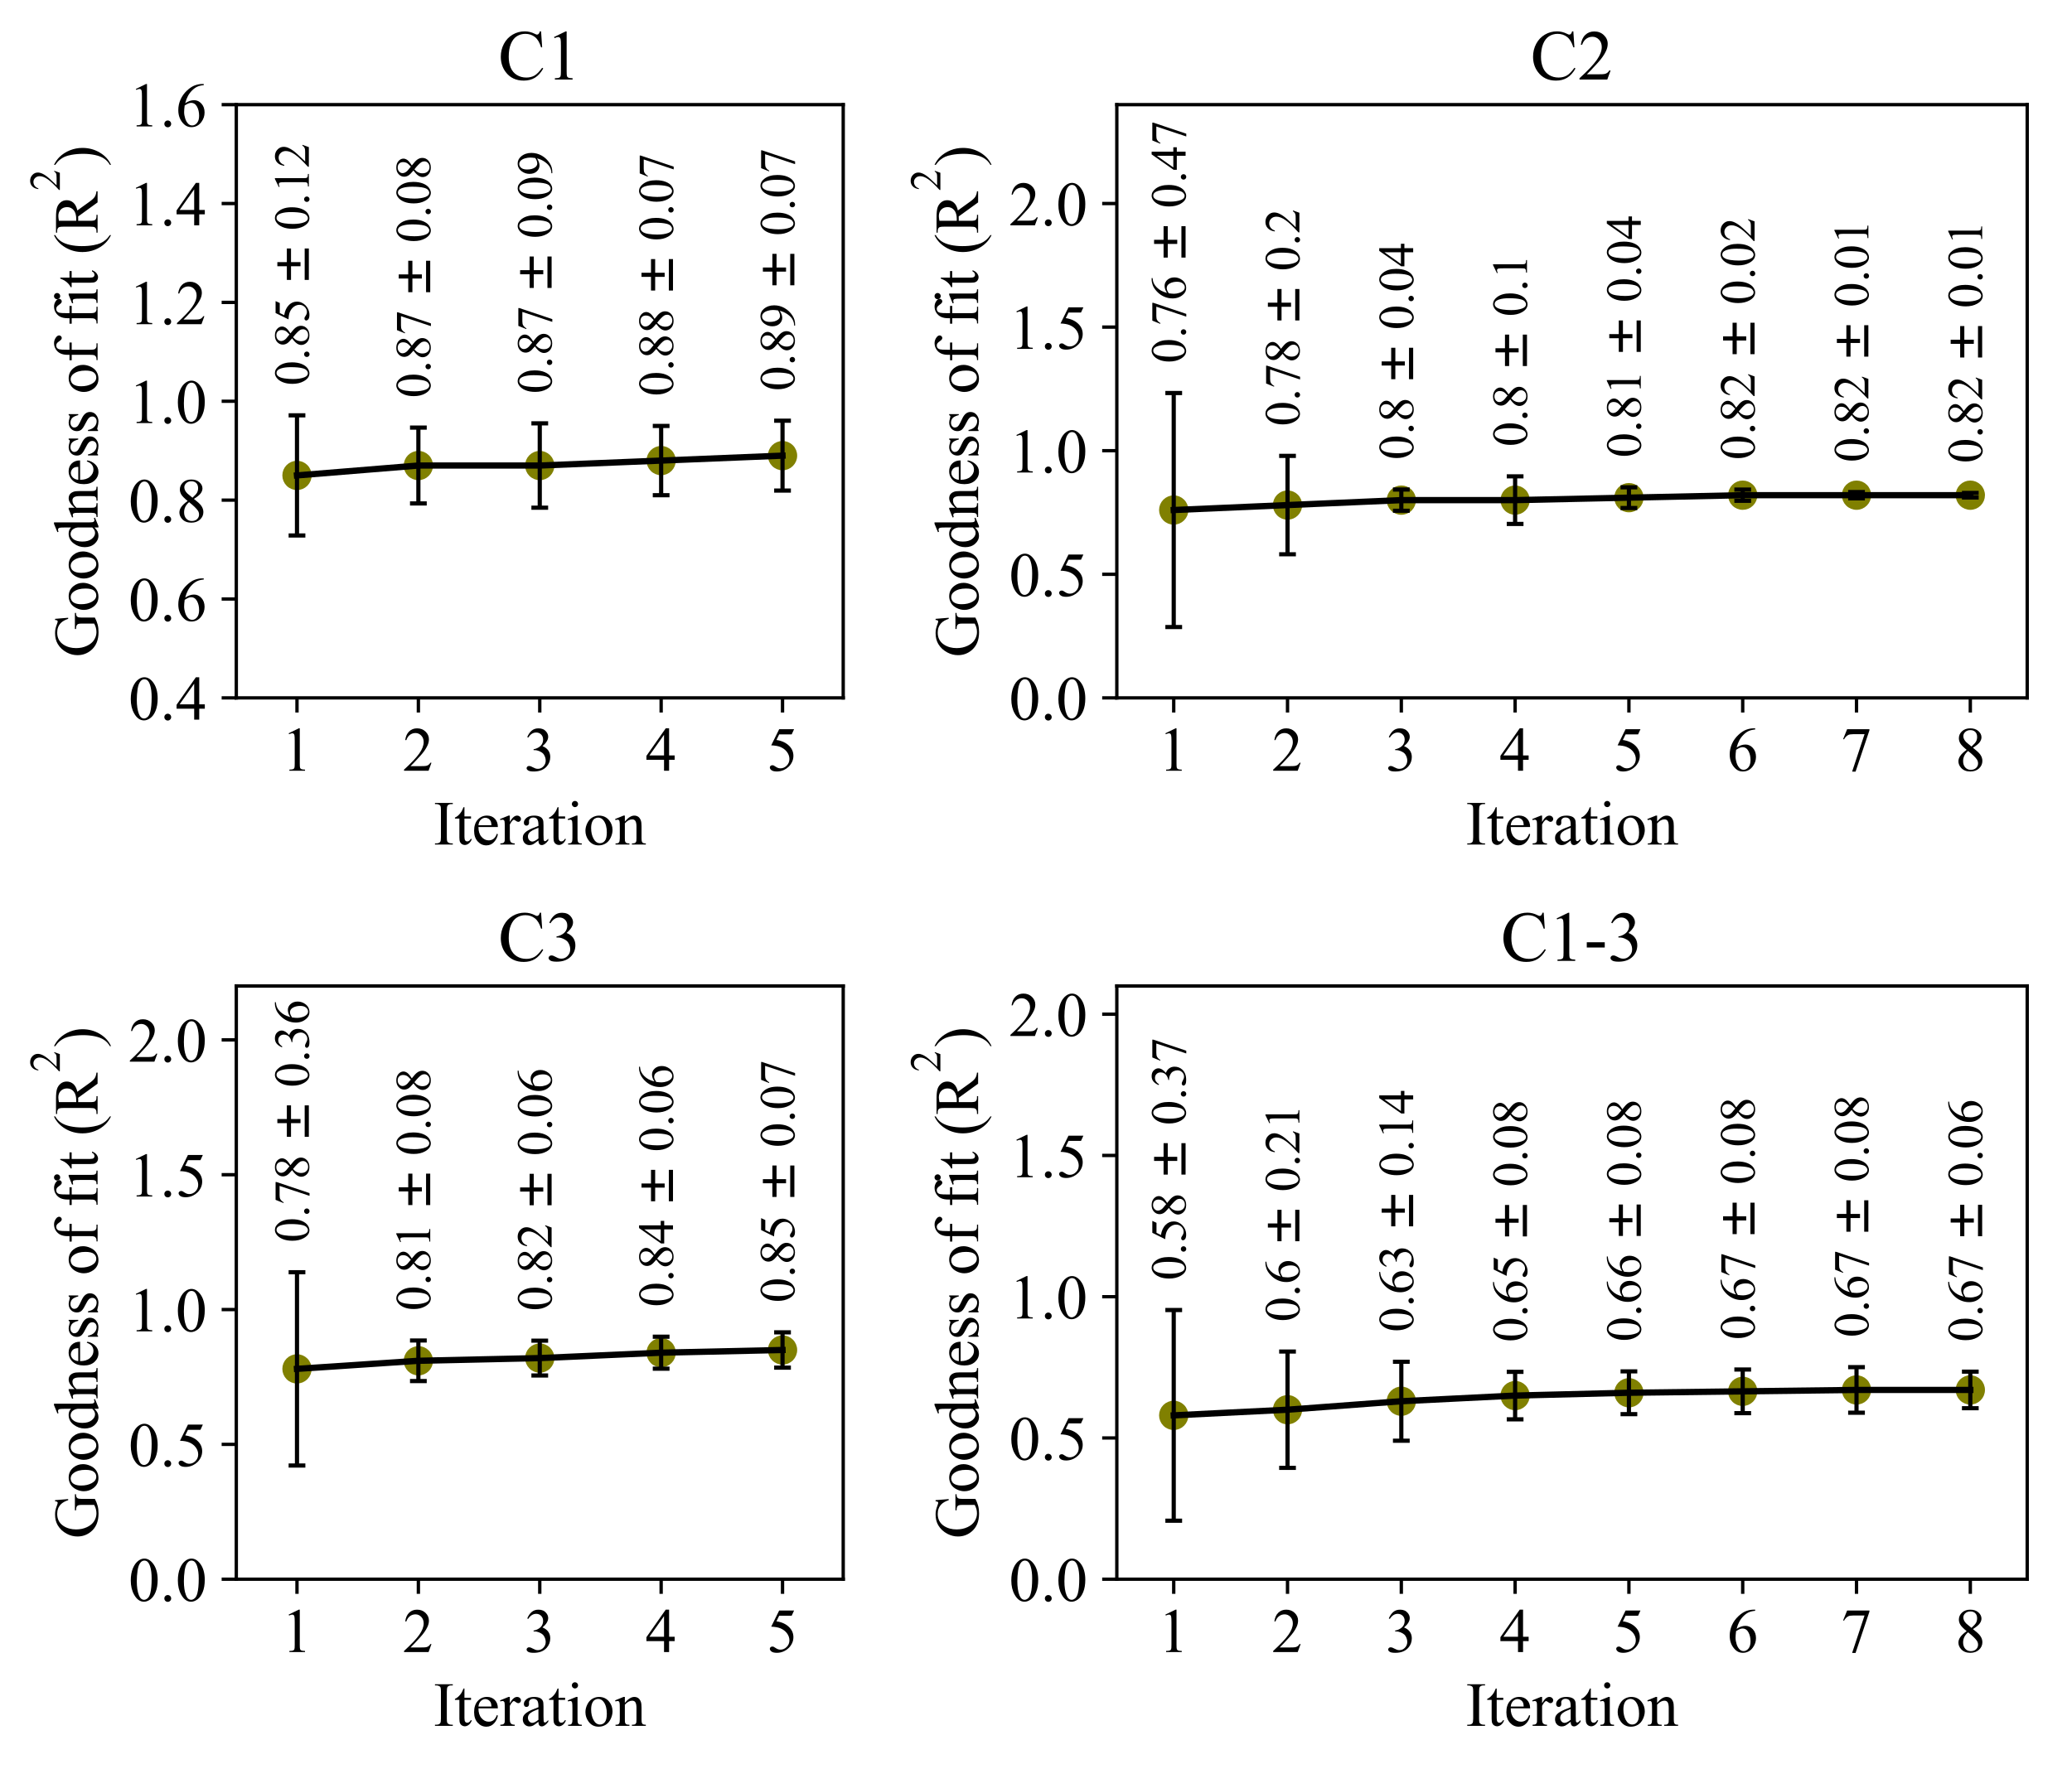 <?xml version="1.0" encoding="utf-8" standalone="no"?>
<!DOCTYPE svg PUBLIC "-//W3C//DTD SVG 1.1//EN"
  "http://www.w3.org/Graphics/SVG/1.1/DTD/svg11.dtd">
<!-- Created with matplotlib (http://matplotlib.org/) -->
<svg height="422.813pt" version="1.1" viewBox="0 0 494.987 422.813" width="494.987pt" xmlns="http://www.w3.org/2000/svg" xmlns:xlink="http://www.w3.org/1999/xlink">
 <defs>
  <style type="text/css">
*{stroke-linecap:butt;stroke-linejoin:round;}
  </style>
 </defs>
 <g id="figure_1">
  <g id="patch_1">
   <path d="M 0 422.813 
L 494.987 422.813 
L 494.987 0 
L 0 0 
z
" style="fill:#ffffff;"/>
  </g>
  <g id="axes_1">
   <g id="patch_2">
    <path d="M 56.45 166.764 
L 201.439 166.764 
L 201.439 25.004 
L 56.45 25.004 
z
" style="fill:#ffffff;"/>
   </g>
   <g id="PathCollection_1">
    <defs>
     <path d="M 0 3 
C 0.796 3 1.559 2.684 2.121 2.121 
C 2.684 1.559 3 0.796 3 0 
C 3 -0.796 2.684 -1.559 2.121 -2.121 
C 1.559 -2.684 0.796 -3 0 -3 
C -0.796 -3 -1.559 -2.684 -2.121 -2.121 
C -2.684 -1.559 -3 -0.796 -3 0 
C -3 0.796 -2.684 1.559 -2.121 2.121 
C -1.559 2.684 -0.796 3 0 3 
z
" id="m057aa4bf7d" style="stroke:#808000;"/>
    </defs>
    <g clip-path="url(#pc888dbf1b3)">
     <use style="fill:#808000;stroke:#808000;" x="70.949" xlink:href="#m057aa4bf7d" y="113.604"/>
     <use style="fill:#808000;stroke:#808000;" x="99.947" xlink:href="#m057aa4bf7d" y="111.242"/>
     <use style="fill:#808000;stroke:#808000;" x="128.945" xlink:href="#m057aa4bf7d" y="111.242"/>
     <use style="fill:#808000;stroke:#808000;" x="157.943" xlink:href="#m057aa4bf7d" y="110.06"/>
     <use style="fill:#808000;stroke:#808000;" x="186.94" xlink:href="#m057aa4bf7d" y="108.879"/>
    </g>
   </g>
   <g id="matplotlib.axis_1">
    <g id="xtick_1">
     <g id="line2d_1">
      <defs>
       <path d="M 0 0 
L 0 3.5 
" id="m2609cf716a" style="stroke:#000000;stroke-width:0.8;"/>
      </defs>
      <g>
       <use style="stroke:#000000;stroke-width:0.8;" x="70.949" xlink:href="#m2609cf716a" y="166.764"/>
      </g>
     </g>
     <g id="text_1">
      <!-- 1 -->
      <defs>
       <path d="M 11.719 59.719 
L 27.828 67.578 
L 29.438 67.578 
L 29.438 11.672 
Q 29.438 6.109 29.906 4.734 
Q 30.375 3.375 31.828 2.641 
Q 33.297 1.906 37.797 1.812 
L 37.797 0 
L 12.891 0 
L 12.891 1.812 
Q 17.578 1.906 18.938 2.609 
Q 20.312 3.328 20.844 4.516 
Q 21.391 5.719 21.391 11.672 
L 21.391 47.406 
Q 21.391 54.641 20.906 56.688 
Q 20.562 58.25 19.656 58.984 
Q 18.75 59.719 17.484 59.719 
Q 15.672 59.719 12.453 58.203 
z
" id="TimesNewRomanPSMT-31"/>
      </defs>
      <g transform="translate(67.199 184.18)scale(0.15 -0.15)">
       <use xlink:href="#TimesNewRomanPSMT-31"/>
      </g>
     </g>
    </g>
    <g id="xtick_2">
     <g id="line2d_2">
      <g>
       <use style="stroke:#000000;stroke-width:0.8;" x="99.947" xlink:href="#m2609cf716a" y="166.764"/>
      </g>
     </g>
     <g id="text_2">
      <!-- 2 -->
      <defs>
       <path d="M 45.844 12.75 
L 41.219 0 
L 2.156 0 
L 2.156 1.812 
Q 19.391 17.531 26.422 27.484 
Q 33.453 37.453 33.453 45.703 
Q 33.453 52 29.594 56.047 
Q 25.734 60.109 20.359 60.109 
Q 15.484 60.109 11.594 57.25 
Q 7.719 54.391 5.859 48.875 
L 4.047 48.875 
Q 5.281 57.906 10.328 62.734 
Q 15.375 67.578 22.953 67.578 
Q 31 67.578 36.391 62.406 
Q 41.797 57.234 41.797 50.203 
Q 41.797 45.172 39.453 40.141 
Q 35.844 32.234 27.734 23.391 
Q 15.578 10.109 12.547 7.375 
L 29.828 7.375 
Q 35.109 7.375 37.234 7.766 
Q 39.359 8.156 41.062 9.344 
Q 42.781 10.547 44.047 12.75 
z
" id="TimesNewRomanPSMT-32"/>
      </defs>
      <g transform="translate(96.197 184.18)scale(0.15 -0.15)">
       <use xlink:href="#TimesNewRomanPSMT-32"/>
      </g>
     </g>
    </g>
    <g id="xtick_3">
     <g id="line2d_3">
      <g>
       <use style="stroke:#000000;stroke-width:0.8;" x="128.945" xlink:href="#m2609cf716a" y="166.764"/>
      </g>
     </g>
     <g id="text_3">
      <!-- 3 -->
      <defs>
       <path d="M 5.078 53.609 
Q 7.906 60.297 12.219 63.938 
Q 16.547 67.578 23 67.578 
Q 30.953 67.578 35.203 62.406 
Q 38.422 58.547 38.422 54.156 
Q 38.422 46.922 29.344 39.203 
Q 35.453 36.812 38.578 32.375 
Q 41.703 27.938 41.703 21.922 
Q 41.703 13.328 36.234 7.031 
Q 29.109 -1.172 15.578 -1.172 
Q 8.891 -1.172 6.469 0.484 
Q 4.047 2.156 4.047 4.047 
Q 4.047 5.469 5.188 6.547 
Q 6.344 7.625 7.953 7.625 
Q 9.188 7.625 10.453 7.234 
Q 11.281 6.984 14.203 5.438 
Q 17.141 3.906 18.266 3.609 
Q 20.062 3.078 22.125 3.078 
Q 27.094 3.078 30.781 6.938 
Q 34.469 10.797 34.469 16.062 
Q 34.469 19.922 32.766 23.578 
Q 31.5 26.312 29.984 27.734 
Q 27.875 29.688 24.219 31.266 
Q 20.562 32.859 16.75 32.859 
L 15.188 32.859 
L 15.188 34.328 
Q 19.047 34.812 22.922 37.109 
Q 26.812 39.406 28.562 42.625 
Q 30.328 45.844 30.328 49.703 
Q 30.328 54.734 27.172 57.828 
Q 24.031 60.938 19.344 60.938 
Q 11.766 60.938 6.688 52.828 
z
" id="TimesNewRomanPSMT-33"/>
      </defs>
      <g transform="translate(125.195 184.18)scale(0.15 -0.15)">
       <use xlink:href="#TimesNewRomanPSMT-33"/>
      </g>
     </g>
    </g>
    <g id="xtick_4">
     <g id="line2d_4">
      <g>
       <use style="stroke:#000000;stroke-width:0.8;" x="157.943" xlink:href="#m2609cf716a" y="166.764"/>
      </g>
     </g>
     <g id="text_4">
      <!-- 4 -->
      <defs>
       <path d="M 46.531 24.422 
L 46.531 17.484 
L 37.641 17.484 
L 37.641 0 
L 29.594 0 
L 29.594 17.484 
L 1.562 17.484 
L 1.562 23.734 
L 32.281 67.578 
L 37.641 67.578 
L 37.641 24.422 
z
M 29.594 24.422 
L 29.594 57.281 
L 6.344 24.422 
z
" id="TimesNewRomanPSMT-34"/>
      </defs>
      <g transform="translate(154.193 184.18)scale(0.15 -0.15)">
       <use xlink:href="#TimesNewRomanPSMT-34"/>
      </g>
     </g>
    </g>
    <g id="xtick_5">
     <g id="line2d_5">
      <g>
       <use style="stroke:#000000;stroke-width:0.8;" x="186.94" xlink:href="#m2609cf716a" y="166.764"/>
      </g>
     </g>
     <g id="text_5">
      <!-- 5 -->
      <defs>
       <path d="M 43.406 66.219 
L 39.594 57.906 
L 19.672 57.906 
L 15.328 49.031 
Q 28.266 47.125 35.844 39.406 
Q 42.328 32.766 42.328 23.781 
Q 42.328 18.562 40.203 14.109 
Q 38.094 9.672 34.859 6.547 
Q 31.641 3.422 27.688 1.516 
Q 22.078 -1.172 16.156 -1.172 
Q 10.203 -1.172 7.484 0.844 
Q 4.781 2.875 4.781 5.328 
Q 4.781 6.688 5.906 7.734 
Q 7.031 8.797 8.734 8.797 
Q 10.016 8.797 10.969 8.406 
Q 11.922 8.016 14.203 6.391 
Q 17.875 3.859 21.625 3.859 
Q 27.344 3.859 31.656 8.172 
Q 35.984 12.5 35.984 18.703 
Q 35.984 24.703 32.125 29.906 
Q 28.266 35.109 21.484 37.938 
Q 16.156 40.141 6.984 40.484 
L 19.672 66.219 
z
" id="TimesNewRomanPSMT-35"/>
      </defs>
      <g transform="translate(183.19 184.18)scale(0.15 -0.15)">
       <use xlink:href="#TimesNewRomanPSMT-35"/>
      </g>
     </g>
    </g>
    <g id="text_6">
     <!-- Iteration -->
     <defs>
      <path d="M 30.859 1.812 
L 30.859 0 
L 2.484 0 
L 2.484 1.812 
L 4.828 1.812 
Q 8.938 1.812 10.797 4.203 
Q 11.969 5.766 11.969 11.719 
L 11.969 54.5 
Q 11.969 59.516 11.328 61.141 
Q 10.844 62.359 9.328 63.234 
Q 7.172 64.406 4.828 64.406 
L 2.484 64.406 
L 2.484 66.219 
L 30.859 66.219 
L 30.859 64.406 
L 28.469 64.406 
Q 24.422 64.406 22.562 62.016 
Q 21.344 60.453 21.344 54.5 
L 21.344 11.719 
Q 21.344 6.688 21.969 5.078 
Q 22.469 3.859 24.031 2.984 
Q 26.125 1.812 28.469 1.812 
z
" id="TimesNewRomanPSMT-49"/>
      <path d="M 16.109 59.422 
L 16.109 44.734 
L 26.562 44.734 
L 26.562 41.312 
L 16.109 41.312 
L 16.109 12.312 
Q 16.109 7.953 17.359 6.438 
Q 18.609 4.938 20.562 4.938 
Q 22.172 4.938 23.688 5.938 
Q 25.203 6.938 26.031 8.891 
L 27.938 8.891 
Q 26.219 4.109 23.094 1.688 
Q 19.969 -0.734 16.656 -0.734 
Q 14.406 -0.734 12.25 0.516 
Q 10.109 1.766 9.078 4.078 
Q 8.062 6.391 8.062 11.234 
L 8.062 41.312 
L 0.984 41.312 
L 0.984 42.922 
Q 3.656 44 6.469 46.562 
Q 9.281 49.125 11.469 52.641 
Q 12.594 54.5 14.594 59.422 
z
" id="TimesNewRomanPSMT-74"/>
      <path d="M 10.641 27.875 
Q 10.594 17.922 15.484 12.25 
Q 20.359 6.594 26.953 6.594 
Q 31.344 6.594 34.594 9 
Q 37.844 11.422 40.047 17.281 
L 41.547 16.312 
Q 40.531 9.625 35.594 4.125 
Q 30.672 -1.375 23.25 -1.375 
Q 15.188 -1.375 9.453 4.906 
Q 3.719 11.188 3.719 21.781 
Q 3.719 33.25 9.594 39.672 
Q 15.484 46.094 24.359 46.094 
Q 31.891 46.094 36.719 41.141 
Q 41.547 36.188 41.547 27.875 
z
M 10.641 30.719 
L 31.344 30.719 
Q 31.109 35.016 30.328 36.766 
Q 29.109 39.5 26.688 41.062 
Q 24.266 42.625 21.625 42.625 
Q 17.578 42.625 14.375 39.469 
Q 11.188 36.328 10.641 30.719 
z
" id="TimesNewRomanPSMT-65"/>
      <path d="M 16.219 46.047 
L 16.219 35.984 
Q 21.828 46.047 27.734 46.047 
Q 30.422 46.047 32.172 44.406 
Q 33.938 42.781 33.938 40.625 
Q 33.938 38.719 32.656 37.391 
Q 31.391 36.078 29.641 36.078 
Q 27.938 36.078 25.812 37.766 
Q 23.688 39.453 22.656 39.453 
Q 21.781 39.453 20.75 38.484 
Q 18.562 36.469 16.219 31.891 
L 16.219 10.453 
Q 16.219 6.734 17.141 4.828 
Q 17.781 3.516 19.391 2.641 
Q 21 1.766 24.031 1.766 
L 24.031 0 
L 1.125 0 
L 1.125 1.766 
Q 4.547 1.766 6.203 2.828 
Q 7.422 3.609 7.906 5.328 
Q 8.156 6.156 8.156 10.062 
L 8.156 27.391 
Q 8.156 35.203 7.828 36.688 
Q 7.516 38.188 6.656 38.859 
Q 5.812 39.547 4.547 39.547 
Q 3.031 39.547 1.125 38.812 
L 0.641 40.578 
L 14.156 46.047 
z
" id="TimesNewRomanPSMT-72"/>
      <path d="M 28.469 6.453 
Q 21.578 1.125 19.828 0.297 
Q 17.188 -0.922 14.203 -0.922 
Q 9.578 -0.922 6.562 2.25 
Q 3.562 5.422 3.562 10.594 
Q 3.562 13.875 5.031 16.266 
Q 7.031 19.578 11.984 22.5 
Q 16.938 25.438 28.469 29.641 
L 28.469 31.391 
Q 28.469 38.094 26.344 40.578 
Q 24.219 43.062 20.172 43.062 
Q 17.094 43.062 15.281 41.406 
Q 13.422 39.75 13.422 37.594 
L 13.531 34.766 
Q 13.531 32.516 12.375 31.297 
Q 11.234 30.078 9.375 30.078 
Q 7.562 30.078 6.422 31.344 
Q 5.281 32.625 5.281 34.812 
Q 5.281 39.016 9.578 42.531 
Q 13.875 46.047 21.625 46.047 
Q 27.594 46.047 31.391 44.047 
Q 34.281 42.531 35.641 39.312 
Q 36.531 37.203 36.531 30.719 
L 36.531 15.531 
Q 36.531 9.125 36.766 7.688 
Q 37.016 6.25 37.578 5.766 
Q 38.141 5.281 38.875 5.281 
Q 39.656 5.281 40.234 5.609 
Q 41.266 6.25 44.188 9.188 
L 44.188 6.453 
Q 38.719 -0.875 33.734 -0.875 
Q 31.344 -0.875 29.922 0.781 
Q 28.516 2.438 28.469 6.453 
z
M 28.469 9.625 
L 28.469 26.656 
Q 21.094 23.734 18.953 22.516 
Q 15.094 20.359 13.422 18.016 
Q 11.766 15.672 11.766 12.891 
Q 11.766 9.375 13.859 7.047 
Q 15.969 4.734 18.703 4.734 
Q 22.406 4.734 28.469 9.625 
z
" id="TimesNewRomanPSMT-61"/>
      <path d="M 14.5 69.438 
Q 16.547 69.438 17.984 67.984 
Q 19.438 66.547 19.438 64.5 
Q 19.438 62.453 17.984 60.984 
Q 16.547 59.516 14.5 59.516 
Q 12.453 59.516 10.984 60.984 
Q 9.516 62.453 9.516 64.5 
Q 9.516 66.547 10.953 67.984 
Q 12.406 69.438 14.5 69.438 
z
M 18.562 46.047 
L 18.562 10.109 
Q 18.562 5.906 19.172 4.516 
Q 19.781 3.125 20.969 2.438 
Q 22.172 1.766 25.344 1.766 
L 25.344 0 
L 3.609 0 
L 3.609 1.766 
Q 6.891 1.766 8 2.391 
Q 9.125 3.031 9.781 4.484 
Q 10.453 5.953 10.453 10.109 
L 10.453 27.344 
Q 10.453 34.625 10.016 36.766 
Q 9.672 38.328 8.938 38.938 
Q 8.203 39.547 6.938 39.547 
Q 5.562 39.547 3.609 38.812 
L 2.938 40.578 
L 16.406 46.047 
z
" id="TimesNewRomanPSMT-69"/>
      <path d="M 25 46.047 
Q 35.156 46.047 41.312 38.328 
Q 46.531 31.734 46.531 23.188 
Q 46.531 17.188 43.641 11.031 
Q 40.766 4.891 35.719 1.75 
Q 30.672 -1.375 24.469 -1.375 
Q 14.359 -1.375 8.406 6.688 
Q 3.375 13.484 3.375 21.922 
Q 3.375 28.078 6.422 34.156 
Q 9.469 40.234 14.453 43.141 
Q 19.438 46.047 25 46.047 
z
M 23.484 42.875 
Q 20.906 42.875 18.281 41.328 
Q 15.672 39.797 14.062 35.938 
Q 12.453 32.078 12.453 26.031 
Q 12.453 16.266 16.328 9.172 
Q 20.219 2.094 26.562 2.094 
Q 31.297 2.094 34.375 6 
Q 37.453 9.906 37.453 19.438 
Q 37.453 31.344 32.328 38.188 
Q 28.859 42.875 23.484 42.875 
z
" id="TimesNewRomanPSMT-6f"/>
      <path d="M 16.156 36.578 
Q 24.031 46.047 31.156 46.047 
Q 34.812 46.047 37.453 44.219 
Q 40.094 42.391 41.656 38.188 
Q 42.719 35.25 42.719 29.203 
L 42.719 10.109 
Q 42.719 5.859 43.406 4.344 
Q 43.953 3.125 45.141 2.438 
Q 46.344 1.766 49.562 1.766 
L 49.562 0 
L 27.438 0 
L 27.438 1.766 
L 28.375 1.766 
Q 31.5 1.766 32.734 2.703 
Q 33.984 3.656 34.469 5.516 
Q 34.672 6.25 34.672 10.109 
L 34.672 28.422 
Q 34.672 34.516 33.078 37.281 
Q 31.5 40.047 27.734 40.047 
Q 21.922 40.047 16.156 33.688 
L 16.156 10.109 
Q 16.156 5.562 16.703 4.5 
Q 17.391 3.078 18.578 2.422 
Q 19.781 1.766 23.438 1.766 
L 23.438 0 
L 1.312 0 
L 1.312 1.766 
L 2.297 1.766 
Q 5.719 1.766 6.906 3.484 
Q 8.109 5.219 8.109 10.109 
L 8.109 26.703 
Q 8.109 34.766 7.734 36.516 
Q 7.375 38.281 6.609 38.906 
Q 5.859 39.547 4.594 39.547 
Q 3.219 39.547 1.312 38.812 
L 0.594 40.578 
L 14.062 46.047 
L 16.156 46.047 
z
" id="TimesNewRomanPSMT-6e"/>
     </defs>
     <g transform="translate(103.541 201.804)scale(0.15 -0.15)">
      <use xlink:href="#TimesNewRomanPSMT-49"/>
      <use x="33.301" xlink:href="#TimesNewRomanPSMT-74"/>
      <use x="61.084" xlink:href="#TimesNewRomanPSMT-65"/>
      <use x="105.469" xlink:href="#TimesNewRomanPSMT-72"/>
      <use x="138.77" xlink:href="#TimesNewRomanPSMT-61"/>
      <use x="183.154" xlink:href="#TimesNewRomanPSMT-74"/>
      <use x="210.938" xlink:href="#TimesNewRomanPSMT-69"/>
      <use x="238.721" xlink:href="#TimesNewRomanPSMT-6f"/>
      <use x="288.721" xlink:href="#TimesNewRomanPSMT-6e"/>
     </g>
    </g>
   </g>
   <g id="matplotlib.axis_2">
    <g id="ytick_1">
     <g id="line2d_6">
      <defs>
       <path d="M 0 0 
L -3.5 0 
" id="mbd0712af39" style="stroke:#000000;stroke-width:0.8;"/>
      </defs>
      <g>
       <use style="stroke:#000000;stroke-width:0.8;" x="56.45" xlink:href="#mbd0712af39" y="166.764"/>
      </g>
     </g>
     <g id="text_7">
      <!-- 0.4 -->
      <defs>
       <path d="M 3.609 32.719 
Q 3.609 44.047 7.031 52.219 
Q 10.453 60.406 16.109 64.406 
Q 20.516 67.578 25.203 67.578 
Q 32.812 67.578 38.875 59.812 
Q 46.438 50.203 46.438 33.734 
Q 46.438 22.219 43.109 14.156 
Q 39.797 6.109 34.641 2.469 
Q 29.5 -1.172 24.703 -1.172 
Q 15.234 -1.172 8.938 10.016 
Q 3.609 19.438 3.609 32.719 
z
M 13.188 31.5 
Q 13.188 17.828 16.547 9.188 
Q 19.344 1.906 24.859 1.906 
Q 27.484 1.906 30.312 4.266 
Q 33.156 6.641 34.625 12.203 
Q 36.859 20.609 36.859 35.891 
Q 36.859 47.219 34.516 54.781 
Q 32.766 60.406 29.984 62.75 
Q 27.984 64.359 25.141 64.359 
Q 21.828 64.359 19.234 61.375 
Q 15.719 57.328 14.453 48.625 
Q 13.188 39.938 13.188 31.5 
z
" id="TimesNewRomanPSMT-30"/>
       <path d="M 12.5 9.469 
Q 14.797 9.469 16.359 7.875 
Q 17.922 6.297 17.922 4.047 
Q 17.922 1.812 16.328 0.219 
Q 14.75 -1.375 12.5 -1.375 
Q 10.25 -1.375 8.656 0.219 
Q 7.078 1.812 7.078 4.047 
Q 7.078 6.344 8.656 7.906 
Q 10.25 9.469 12.5 9.469 
z
" id="TimesNewRomanPSMT-2e"/>
      </defs>
      <g transform="translate(30.7 171.972)scale(0.15 -0.15)">
       <use xlink:href="#TimesNewRomanPSMT-30"/>
       <use x="50" xlink:href="#TimesNewRomanPSMT-2e"/>
       <use x="75" xlink:href="#TimesNewRomanPSMT-34"/>
      </g>
     </g>
    </g>
    <g id="ytick_2">
     <g id="line2d_7">
      <g>
       <use style="stroke:#000000;stroke-width:0.8;" x="56.45" xlink:href="#mbd0712af39" y="143.138"/>
      </g>
     </g>
     <g id="text_8">
      <!-- 0.6 -->
      <defs>
       <path d="M 44.828 67.578 
L 44.828 65.766 
Q 38.375 65.141 34.297 63.203 
Q 30.219 61.281 26.234 57.328 
Q 22.266 53.375 19.656 48.516 
Q 17.047 43.656 15.281 36.969 
Q 22.312 41.797 29.391 41.797 
Q 36.188 41.797 41.156 36.328 
Q 46.141 30.859 46.141 22.266 
Q 46.141 13.969 41.109 7.125 
Q 35.062 -1.172 25.094 -1.172 
Q 18.312 -1.172 13.578 3.328 
Q 4.297 12.062 4.297 25.984 
Q 4.297 34.859 7.859 42.859 
Q 11.422 50.875 18.031 57.078 
Q 24.656 63.281 30.703 65.422 
Q 36.766 67.578 42 67.578 
z
M 14.453 33.406 
Q 13.578 26.812 13.578 22.75 
Q 13.578 18.062 15.312 12.562 
Q 17.047 7.078 20.453 3.859 
Q 22.953 1.562 26.516 1.562 
Q 30.766 1.562 34.109 5.562 
Q 37.453 9.578 37.453 17 
Q 37.453 25.344 34.125 31.438 
Q 30.812 37.547 24.703 37.547 
Q 22.859 37.547 20.734 36.766 
Q 18.609 35.984 14.453 33.406 
z
" id="TimesNewRomanPSMT-36"/>
      </defs>
      <g transform="translate(30.7 148.346)scale(0.15 -0.15)">
       <use xlink:href="#TimesNewRomanPSMT-30"/>
       <use x="50" xlink:href="#TimesNewRomanPSMT-2e"/>
       <use x="75" xlink:href="#TimesNewRomanPSMT-36"/>
      </g>
     </g>
    </g>
    <g id="ytick_3">
     <g id="line2d_8">
      <g>
       <use style="stroke:#000000;stroke-width:0.8;" x="56.45" xlink:href="#mbd0712af39" y="119.511"/>
      </g>
     </g>
     <g id="text_9">
      <!-- 0.8 -->
      <defs>
       <path d="M 19.188 33.344 
Q 11.328 39.797 9.047 43.703 
Q 6.781 47.609 6.781 51.812 
Q 6.781 58.25 11.766 62.906 
Q 16.75 67.578 25 67.578 
Q 33.016 67.578 37.891 63.234 
Q 42.781 58.891 42.781 53.328 
Q 42.781 49.609 40.141 45.75 
Q 37.5 41.891 29.156 36.672 
Q 37.75 30.031 40.531 26.219 
Q 44.234 21.234 44.234 15.719 
Q 44.234 8.734 38.906 3.781 
Q 33.594 -1.172 24.953 -1.172 
Q 15.531 -1.172 10.25 4.734 
Q 6.062 9.469 6.062 15.094 
Q 6.062 19.484 9.016 23.797 
Q 11.969 28.125 19.188 33.344 
z
M 26.859 38.578 
Q 32.719 43.844 34.281 46.891 
Q 35.844 49.953 35.844 53.812 
Q 35.844 58.938 32.953 61.844 
Q 30.078 64.75 25.094 64.75 
Q 20.125 64.75 17 61.859 
Q 13.875 58.984 13.875 55.125 
Q 13.875 52.594 15.156 50.047 
Q 16.453 47.516 18.844 45.219 
z
M 21.484 31.5 
Q 17.438 28.078 15.484 24.047 
Q 13.531 20.016 13.531 15.328 
Q 13.531 9.031 16.969 5.25 
Q 20.406 1.469 25.734 1.469 
Q 31 1.469 34.172 4.438 
Q 37.359 7.422 37.359 11.672 
Q 37.359 15.188 35.5 17.969 
Q 32.031 23.141 21.484 31.5 
z
" id="TimesNewRomanPSMT-38"/>
      </defs>
      <g transform="translate(30.7 124.719)scale(0.15 -0.15)">
       <use xlink:href="#TimesNewRomanPSMT-30"/>
       <use x="50" xlink:href="#TimesNewRomanPSMT-2e"/>
       <use x="75" xlink:href="#TimesNewRomanPSMT-38"/>
      </g>
     </g>
    </g>
    <g id="ytick_4">
     <g id="line2d_9">
      <g>
       <use style="stroke:#000000;stroke-width:0.8;" x="56.45" xlink:href="#mbd0712af39" y="95.884"/>
      </g>
     </g>
     <g id="text_10">
      <!-- 1.0 -->
      <g transform="translate(30.7 101.092)scale(0.15 -0.15)">
       <use xlink:href="#TimesNewRomanPSMT-31"/>
       <use x="50" xlink:href="#TimesNewRomanPSMT-2e"/>
       <use x="75" xlink:href="#TimesNewRomanPSMT-30"/>
      </g>
     </g>
    </g>
    <g id="ytick_5">
     <g id="line2d_10">
      <g>
       <use style="stroke:#000000;stroke-width:0.8;" x="56.45" xlink:href="#mbd0712af39" y="72.258"/>
      </g>
     </g>
     <g id="text_11">
      <!-- 1.2 -->
      <g transform="translate(30.7 77.466)scale(0.15 -0.15)">
       <use xlink:href="#TimesNewRomanPSMT-31"/>
       <use x="50" xlink:href="#TimesNewRomanPSMT-2e"/>
       <use x="75" xlink:href="#TimesNewRomanPSMT-32"/>
      </g>
     </g>
    </g>
    <g id="ytick_6">
     <g id="line2d_11">
      <g>
       <use style="stroke:#000000;stroke-width:0.8;" x="56.45" xlink:href="#mbd0712af39" y="48.631"/>
      </g>
     </g>
     <g id="text_12">
      <!-- 1.4 -->
      <g transform="translate(30.7 53.839)scale(0.15 -0.15)">
       <use xlink:href="#TimesNewRomanPSMT-31"/>
       <use x="50" xlink:href="#TimesNewRomanPSMT-2e"/>
       <use x="75" xlink:href="#TimesNewRomanPSMT-34"/>
      </g>
     </g>
    </g>
    <g id="ytick_7">
     <g id="line2d_12">
      <g>
       <use style="stroke:#000000;stroke-width:0.8;" x="56.45" xlink:href="#mbd0712af39" y="25.004"/>
      </g>
     </g>
     <g id="text_13">
      <!-- 1.6 -->
      <g transform="translate(30.7 30.212)scale(0.15 -0.15)">
       <use xlink:href="#TimesNewRomanPSMT-31"/>
       <use x="50" xlink:href="#TimesNewRomanPSMT-2e"/>
       <use x="75" xlink:href="#TimesNewRomanPSMT-36"/>
      </g>
     </g>
    </g>
    <g id="text_14">
     <!-- Goodness of fit ($\mathdefault{R^2}$) -->
     <defs>
      <path d="M 61.375 67.719 
L 63.094 46.828 
L 61.375 46.828 
Q 58.797 54.641 54.688 58.594 
Q 48.781 64.312 39.5 64.312 
Q 26.859 64.312 20.266 54.297 
Q 14.75 45.844 14.75 34.188 
Q 14.75 24.703 18.406 16.891 
Q 22.078 9.078 28 5.438 
Q 33.938 1.812 40.188 1.812 
Q 43.844 1.812 47.266 2.734 
Q 50.688 3.656 53.859 5.469 
L 53.859 24.609 
Q 53.859 29.594 53.094 31.125 
Q 52.344 32.672 50.75 33.469 
Q 49.172 34.281 45.172 34.281 
L 45.172 36.141 
L 70.797 36.141 
L 70.797 34.281 
L 69.578 34.281 
Q 65.766 34.281 64.359 31.734 
Q 63.375 29.938 63.375 24.609 
L 63.375 4.344 
Q 57.766 1.312 52.297 -0.094 
Q 46.828 -1.516 40.141 -1.516 
Q 20.953 -1.516 10.984 10.797 
Q 3.516 20.016 3.516 32.078 
Q 3.516 40.828 7.719 48.828 
Q 12.703 58.344 21.391 63.484 
Q 28.656 67.719 38.578 67.719 
Q 42.188 67.719 45.141 67.125 
Q 48.094 66.547 53.516 64.547 
Q 56.25 63.531 57.172 63.531 
Q 58.109 63.531 58.766 64.375 
Q 59.422 65.234 59.578 67.719 
z
" id="TimesNewRomanPSMT-47"/>
      <path d="M 34.719 5.031 
Q 31.453 1.609 28.328 0.109 
Q 25.203 -1.375 21.578 -1.375 
Q 14.266 -1.375 8.797 4.75 
Q 3.328 10.891 3.328 20.516 
Q 3.328 30.125 9.375 38.109 
Q 15.438 46.094 24.953 46.094 
Q 30.859 46.094 34.719 42.328 
L 34.719 50.594 
Q 34.719 58.25 34.344 60 
Q 33.984 61.766 33.203 62.391 
Q 32.422 63.031 31.25 63.031 
Q 29.984 63.031 27.875 62.25 
L 27.25 63.969 
L 40.578 69.438 
L 42.781 69.438 
L 42.781 17.719 
Q 42.781 9.859 43.141 8.125 
Q 43.5 6.391 44.312 5.703 
Q 45.125 5.031 46.188 5.031 
Q 47.516 5.031 49.703 5.859 
L 50.25 4.156 
L 36.969 -1.375 
L 34.719 -1.375 
z
M 34.719 8.453 
L 34.719 31.5 
Q 34.422 34.812 32.953 37.547 
Q 31.5 40.281 29.078 41.672 
Q 26.656 43.062 24.359 43.062 
Q 20.062 43.062 16.703 39.203 
Q 12.25 34.125 12.25 24.359 
Q 12.25 14.5 16.547 9.25 
Q 20.844 4 26.125 4 
Q 30.562 4 34.719 8.453 
z
" id="TimesNewRomanPSMT-64"/>
      <path d="M 32.031 46.047 
L 32.031 30.812 
L 30.422 30.812 
Q 28.562 37.984 25.656 40.578 
Q 22.75 43.172 18.266 43.172 
Q 14.844 43.172 12.734 41.359 
Q 10.641 39.547 10.641 37.359 
Q 10.641 34.625 12.203 32.672 
Q 13.719 30.672 18.359 28.422 
L 25.484 24.953 
Q 35.406 20.125 35.406 12.203 
Q 35.406 6.109 30.781 2.359 
Q 26.172 -1.375 20.453 -1.375 
Q 16.359 -1.375 11.078 0.094 
Q 9.469 0.594 8.453 0.594 
Q 7.328 0.594 6.688 -0.688 
L 5.078 -0.688 
L 5.078 15.281 
L 6.688 15.281 
Q 8.062 8.453 11.906 4.984 
Q 15.766 1.516 20.562 1.516 
Q 23.922 1.516 26.047 3.484 
Q 28.172 5.469 28.172 8.25 
Q 28.172 11.625 25.797 13.922 
Q 23.438 16.219 16.359 19.734 
Q 9.281 23.25 7.078 26.078 
Q 4.891 28.859 4.891 33.109 
Q 4.891 38.625 8.672 42.328 
Q 12.453 46.047 18.453 46.047 
Q 21.094 46.047 24.859 44.922 
Q 27.344 44.188 28.172 44.188 
Q 28.953 44.188 29.391 44.531 
Q 29.828 44.875 30.422 46.047 
z
" id="TimesNewRomanPSMT-73"/>
      <path id="TimesNewRomanPSMT-20"/>
      <path d="M 20.609 41.219 
L 20.609 11.812 
Q 20.609 5.562 21.969 3.906 
Q 23.781 1.766 26.812 1.766 
L 30.859 1.766 
L 30.859 0 
L 4.156 0 
L 4.156 1.766 
L 6.156 1.766 
Q 8.109 1.766 9.719 2.734 
Q 11.328 3.719 11.938 5.375 
Q 12.547 7.031 12.547 11.812 
L 12.547 41.219 
L 3.859 41.219 
L 3.859 44.734 
L 12.547 44.734 
L 12.547 47.656 
Q 12.547 54.344 14.688 58.984 
Q 16.844 63.625 21.266 66.484 
Q 25.688 69.344 31.203 69.344 
Q 36.328 69.344 40.625 66.016 
Q 43.453 63.812 43.453 61.078 
Q 43.453 59.625 42.188 58.328 
Q 40.922 57.031 39.453 57.031 
Q 38.328 57.031 37.078 57.828 
Q 35.844 58.641 34.031 61.297 
Q 32.234 63.969 30.719 64.891 
Q 29.203 65.828 27.344 65.828 
Q 25.094 65.828 23.531 64.625 
Q 21.969 63.422 21.281 60.906 
Q 20.609 58.406 20.609 47.953 
L 20.609 44.734 
L 32.125 44.734 
L 32.125 41.219 
z
" id="TimesNewRomanPSMT-66"/>
      <path d="M 31.062 -19.578 
L 31.062 -21.391 
Q 23.688 -17.672 18.75 -12.703 
Q 11.719 -5.609 7.906 4 
Q 4.109 13.625 4.109 23.969 
Q 4.109 39.109 11.578 51.578 
Q 19.047 64.062 31.062 69.438 
L 31.062 67.391 
Q 25.047 64.062 21.188 58.297 
Q 17.328 52.547 15.422 43.703 
Q 13.531 34.859 13.531 25.25 
Q 13.531 14.797 15.141 6.25 
Q 16.406 -0.484 18.203 -4.562 
Q 20.016 -8.641 23.062 -12.391 
Q 26.125 -16.156 31.062 -19.578 
z
" id="TimesNewRomanPSMT-28"/>
      <path d="M 67.578 0 
L 49.906 0 
L 27.484 30.953 
Q 25 30.859 23.438 30.859 
Q 22.797 30.859 22.062 30.875 
Q 21.344 30.906 20.562 30.953 
L 20.562 11.719 
Q 20.562 5.469 21.922 3.953 
Q 23.781 1.812 27.484 1.812 
L 30.078 1.812 
L 30.078 0 
L 1.703 0 
L 1.703 1.812 
L 4.203 1.812 
Q 8.406 1.812 10.203 4.547 
Q 11.234 6.062 11.234 11.719 
L 11.234 54.5 
Q 11.234 60.75 9.859 62.25 
Q 7.953 64.406 4.203 64.406 
L 1.703 64.406 
L 1.703 66.219 
L 25.828 66.219 
Q 36.375 66.219 41.375 64.672 
Q 46.391 63.141 49.875 59.016 
Q 53.375 54.891 53.375 49.172 
Q 53.375 43.062 49.391 38.562 
Q 45.406 34.078 37.062 32.234 
L 50.734 13.234 
Q 55.422 6.688 58.781 4.531 
Q 62.156 2.391 67.578 1.812 
z
M 20.562 34.031 
Q 21.484 34.031 22.172 34 
Q 22.859 33.984 23.297 33.984 
Q 32.766 33.984 37.578 38.078 
Q 42.391 42.188 42.391 48.531 
Q 42.391 54.734 38.5 58.609 
Q 34.625 62.5 28.219 62.5 
Q 25.391 62.5 20.562 61.578 
z
" id="TimesNewRomanPSMT-52"/>
      <path d="M 2.25 67.391 
L 2.25 69.438 
Q 9.672 65.766 14.594 60.797 
Q 21.578 53.656 25.391 44.062 
Q 29.203 34.469 29.203 24.078 
Q 29.203 8.938 21.75 -3.531 
Q 14.312 -16.016 2.25 -21.391 
L 2.25 -19.578 
Q 8.25 -16.219 12.125 -10.469 
Q 16.016 -4.734 17.891 4.125 
Q 19.781 12.984 19.781 22.609 
Q 19.781 33.016 18.172 41.609 
Q 16.938 48.344 15.109 52.391 
Q 13.281 56.453 10.25 60.203 
Q 7.234 63.969 2.25 67.391 
z
" id="TimesNewRomanPSMT-29"/>
     </defs>
     <g transform="translate(23.4 157.084)rotate(-90)scale(0.15 -0.15)">
      <use transform="translate(0 0.583)" xlink:href="#TimesNewRomanPSMT-47"/>
      <use transform="translate(72.217 0.583)" xlink:href="#TimesNewRomanPSMT-6f"/>
      <use transform="translate(122.217 0.583)" xlink:href="#TimesNewRomanPSMT-6f"/>
      <use transform="translate(172.217 0.583)" xlink:href="#TimesNewRomanPSMT-64"/>
      <use transform="translate(222.217 0.583)" xlink:href="#TimesNewRomanPSMT-6e"/>
      <use transform="translate(272.217 0.583)" xlink:href="#TimesNewRomanPSMT-65"/>
      <use transform="translate(316.602 0.583)" xlink:href="#TimesNewRomanPSMT-73"/>
      <use transform="translate(355.518 0.583)" xlink:href="#TimesNewRomanPSMT-73"/>
      <use transform="translate(394.434 0.583)" xlink:href="#TimesNewRomanPSMT-20"/>
      <use transform="translate(419.434 0.583)" xlink:href="#TimesNewRomanPSMT-6f"/>
      <use transform="translate(469.434 0.583)" xlink:href="#TimesNewRomanPSMT-66"/>
      <use transform="translate(502.734 0.583)" xlink:href="#TimesNewRomanPSMT-20"/>
      <use transform="translate(527.734 0.583)" xlink:href="#TimesNewRomanPSMT-66"/>
      <use transform="translate(561.035 0.583)" xlink:href="#TimesNewRomanPSMT-69"/>
      <use transform="translate(588.818 0.583)" xlink:href="#TimesNewRomanPSMT-74"/>
      <use transform="translate(616.602 0.583)" xlink:href="#TimesNewRomanPSMT-20"/>
      <use transform="translate(641.602 0.583)" xlink:href="#TimesNewRomanPSMT-28"/>
      <use transform="translate(674.902 0.583)" xlink:href="#TimesNewRomanPSMT-52"/>
      <use transform="translate(743.104 60.695)scale(0.7)" xlink:href="#TimesNewRomanPSMT-32"/>
      <use transform="translate(782.398 0.583)" xlink:href="#TimesNewRomanPSMT-29"/>
     </g>
    </g>
   </g>
   <g id="LineCollection_1">
    <path clip-path="url(#pc888dbf1b3)" d="M 70.949 127.962 
L 70.949 99.246 
" style="fill:none;stroke:#000000;"/>
    <path clip-path="url(#pc888dbf1b3)" d="M 99.947 120.302 
L 99.947 102.181 
" style="fill:none;stroke:#000000;"/>
    <path clip-path="url(#pc888dbf1b3)" d="M 128.945 121.318 
L 128.945 101.165 
" style="fill:none;stroke:#000000;"/>
    <path clip-path="url(#pc888dbf1b3)" d="M 157.943 118.338 
L 157.943 101.783 
" style="fill:none;stroke:#000000;"/>
    <path clip-path="url(#pc888dbf1b3)" d="M 186.94 117.228 
L 186.94 100.53 
" style="fill:none;stroke:#000000;"/>
   </g>
   <g id="line2d_13">
    <defs>
     <path d="M 2 0 
L -2 -0 
" id="m22444b3611" style="stroke:#000000;"/>
    </defs>
    <g clip-path="url(#pc888dbf1b3)">
     <use style="stroke:#000000;" x="70.949" xlink:href="#m22444b3611" y="127.962"/>
     <use style="stroke:#000000;" x="99.947" xlink:href="#m22444b3611" y="120.302"/>
     <use style="stroke:#000000;" x="128.945" xlink:href="#m22444b3611" y="121.318"/>
     <use style="stroke:#000000;" x="157.943" xlink:href="#m22444b3611" y="118.338"/>
     <use style="stroke:#000000;" x="186.94" xlink:href="#m22444b3611" y="117.228"/>
    </g>
   </g>
   <g id="line2d_14">
    <g clip-path="url(#pc888dbf1b3)">
     <use style="stroke:#000000;" x="70.949" xlink:href="#m22444b3611" y="99.246"/>
     <use style="stroke:#000000;" x="99.947" xlink:href="#m22444b3611" y="102.181"/>
     <use style="stroke:#000000;" x="128.945" xlink:href="#m22444b3611" y="101.165"/>
     <use style="stroke:#000000;" x="157.943" xlink:href="#m22444b3611" y="101.783"/>
     <use style="stroke:#000000;" x="186.94" xlink:href="#m22444b3611" y="100.53"/>
    </g>
   </g>
   <g id="line2d_15">
    <path clip-path="url(#pc888dbf1b3)" d="M 70.949 113.604 
L 99.947 111.242 
L 128.945 111.242 
L 157.943 110.06 
L 186.94 108.879 
" style="fill:none;stroke:#000000;stroke-linecap:square;stroke-width:1.5;"/>
   </g>
   <g id="patch_3">
    <path d="M 56.45 166.764 
L 56.45 25.004 
" style="fill:none;stroke:#000000;stroke-linecap:square;stroke-linejoin:miter;stroke-width:0.8;"/>
   </g>
   <g id="patch_4">
    <path d="M 201.439 166.764 
L 201.439 25.004 
" style="fill:none;stroke:#000000;stroke-linecap:square;stroke-linejoin:miter;stroke-width:0.8;"/>
   </g>
   <g id="patch_5">
    <path d="M 56.45 166.764 
L 201.439 166.764 
" style="fill:none;stroke:#000000;stroke-linecap:square;stroke-linejoin:miter;stroke-width:0.8;"/>
   </g>
   <g id="patch_6">
    <path d="M 56.45 25.004 
L 201.439 25.004 
" style="fill:none;stroke:#000000;stroke-linecap:square;stroke-linejoin:miter;stroke-width:0.8;"/>
   </g>
   <g id="text_15">
    <!-- 0.85 $\pm$ 0.12 -->
    <defs>
     <path d="M 46 62.703 
L 46 43.797 
L 73.188 43.797 
L 73.188 35.5 
L 46 35.5 
L 46 16.609 
L 37.797 16.609 
L 37.797 35.5 
L 10.594 35.5 
L 10.594 43.797 
L 37.797 43.797 
L 37.797 62.703 
z
M 10.594 8.297 
L 73.188 8.297 
L 73.188 0 
L 10.594 0 
z
" id="DejaVuSans-b1"/>
    </defs>
    <g transform="translate(73.832 92.158)rotate(-90)scale(0.12 -0.12)">
     <use transform="translate(0 0.422)" xlink:href="#TimesNewRomanPSMT-30"/>
     <use transform="translate(50 0.422)" xlink:href="#TimesNewRomanPSMT-2e"/>
     <use transform="translate(75 0.422)" xlink:href="#TimesNewRomanPSMT-38"/>
     <use transform="translate(125 0.422)" xlink:href="#TimesNewRomanPSMT-35"/>
     <use transform="translate(175 0.422)" xlink:href="#TimesNewRomanPSMT-20"/>
     <use transform="translate(200 0.422)" xlink:href="#DejaVuSans-b1"/>
     <use transform="translate(283.789 0.422)" xlink:href="#TimesNewRomanPSMT-20"/>
     <use transform="translate(308.789 0.422)" xlink:href="#TimesNewRomanPSMT-30"/>
     <use transform="translate(358.789 0.422)" xlink:href="#TimesNewRomanPSMT-2e"/>
     <use transform="translate(383.789 0.422)" xlink:href="#TimesNewRomanPSMT-31"/>
     <use transform="translate(433.789 0.422)" xlink:href="#TimesNewRomanPSMT-32"/>
    </g>
   </g>
   <g id="text_16">
    <!-- 0.87 $\pm$ 0.08 -->
    <defs>
     <path d="M 10.062 66.219 
L 45.562 66.219 
L 45.562 64.359 
L 23.484 -1.375 
L 18.016 -1.375 
L 37.797 58.25 
L 19.578 58.25 
Q 14.062 58.25 11.719 56.938 
Q 7.625 54.688 5.125 50 
L 3.719 50.531 
z
" id="TimesNewRomanPSMT-37"/>
    </defs>
    <g transform="translate(102.83 95.093)rotate(-90)scale(0.12 -0.12)">
     <use transform="translate(0 0.422)" xlink:href="#TimesNewRomanPSMT-30"/>
     <use transform="translate(50 0.422)" xlink:href="#TimesNewRomanPSMT-2e"/>
     <use transform="translate(75 0.422)" xlink:href="#TimesNewRomanPSMT-38"/>
     <use transform="translate(125 0.422)" xlink:href="#TimesNewRomanPSMT-37"/>
     <use transform="translate(175 0.422)" xlink:href="#TimesNewRomanPSMT-20"/>
     <use transform="translate(200 0.422)" xlink:href="#DejaVuSans-b1"/>
     <use transform="translate(283.789 0.422)" xlink:href="#TimesNewRomanPSMT-20"/>
     <use transform="translate(308.789 0.422)" xlink:href="#TimesNewRomanPSMT-30"/>
     <use transform="translate(358.789 0.422)" xlink:href="#TimesNewRomanPSMT-2e"/>
     <use transform="translate(383.789 0.422)" xlink:href="#TimesNewRomanPSMT-30"/>
     <use transform="translate(433.789 0.422)" xlink:href="#TimesNewRomanPSMT-38"/>
    </g>
   </g>
   <g id="text_17">
    <!-- 0.87 $\pm$ 0.09 -->
    <defs>
     <path d="M 5.281 -1.375 
L 5.281 0.438 
Q 11.625 0.531 17.094 3.391 
Q 22.562 6.25 27.656 13.375 
Q 32.766 20.516 34.766 29.047 
Q 27.094 24.125 20.906 24.125 
Q 13.922 24.125 8.938 29.516 
Q 3.953 34.906 3.953 43.844 
Q 3.953 52.547 8.938 59.328 
Q 14.938 67.578 24.609 67.578 
Q 32.766 67.578 38.578 60.844 
Q 45.703 52.484 45.703 40.234 
Q 45.703 29.203 40.281 19.656 
Q 34.859 10.109 25.203 3.812 
Q 17.328 -1.375 8.062 -1.375 
z
M 35.547 32.672 
Q 36.422 39.016 36.422 42.828 
Q 36.422 47.562 34.812 53.047 
Q 33.203 58.547 30.25 61.469 
Q 27.297 64.406 23.531 64.406 
Q 19.188 64.406 15.906 60.5 
Q 12.641 56.594 12.641 48.875 
Q 12.641 38.578 17 32.766 
Q 20.172 28.562 24.812 28.562 
Q 27.047 28.562 30.125 29.641 
Q 33.203 30.719 35.547 32.672 
z
" id="TimesNewRomanPSMT-39"/>
    </defs>
    <g transform="translate(131.827 94.077)rotate(-90)scale(0.12 -0.12)">
     <use transform="translate(0 0.422)" xlink:href="#TimesNewRomanPSMT-30"/>
     <use transform="translate(50 0.422)" xlink:href="#TimesNewRomanPSMT-2e"/>
     <use transform="translate(75 0.422)" xlink:href="#TimesNewRomanPSMT-38"/>
     <use transform="translate(125 0.422)" xlink:href="#TimesNewRomanPSMT-37"/>
     <use transform="translate(175 0.422)" xlink:href="#TimesNewRomanPSMT-20"/>
     <use transform="translate(200 0.422)" xlink:href="#DejaVuSans-b1"/>
     <use transform="translate(283.789 0.422)" xlink:href="#TimesNewRomanPSMT-20"/>
     <use transform="translate(308.789 0.422)" xlink:href="#TimesNewRomanPSMT-30"/>
     <use transform="translate(358.789 0.422)" xlink:href="#TimesNewRomanPSMT-2e"/>
     <use transform="translate(383.789 0.422)" xlink:href="#TimesNewRomanPSMT-30"/>
     <use transform="translate(433.789 0.422)" xlink:href="#TimesNewRomanPSMT-39"/>
    </g>
   </g>
   <g id="text_18">
    <!-- 0.88 $\pm$ 0.07 -->
    <g transform="translate(160.825 94.695)rotate(-90)scale(0.12 -0.12)">
     <use transform="translate(0 0.422)" xlink:href="#TimesNewRomanPSMT-30"/>
     <use transform="translate(50 0.422)" xlink:href="#TimesNewRomanPSMT-2e"/>
     <use transform="translate(75 0.422)" xlink:href="#TimesNewRomanPSMT-38"/>
     <use transform="translate(125 0.422)" xlink:href="#TimesNewRomanPSMT-38"/>
     <use transform="translate(175 0.422)" xlink:href="#TimesNewRomanPSMT-20"/>
     <use transform="translate(200 0.422)" xlink:href="#DejaVuSans-b1"/>
     <use transform="translate(283.789 0.422)" xlink:href="#TimesNewRomanPSMT-20"/>
     <use transform="translate(308.789 0.422)" xlink:href="#TimesNewRomanPSMT-30"/>
     <use transform="translate(358.789 0.422)" xlink:href="#TimesNewRomanPSMT-2e"/>
     <use transform="translate(383.789 0.422)" xlink:href="#TimesNewRomanPSMT-30"/>
     <use transform="translate(433.789 0.422)" xlink:href="#TimesNewRomanPSMT-37"/>
    </g>
   </g>
   <g id="text_19">
    <!-- 0.89 $\pm$ 0.07 -->
    <g transform="translate(189.823 93.442)rotate(-90)scale(0.12 -0.12)">
     <use transform="translate(0 0.422)" xlink:href="#TimesNewRomanPSMT-30"/>
     <use transform="translate(50 0.422)" xlink:href="#TimesNewRomanPSMT-2e"/>
     <use transform="translate(75 0.422)" xlink:href="#TimesNewRomanPSMT-38"/>
     <use transform="translate(125 0.422)" xlink:href="#TimesNewRomanPSMT-39"/>
     <use transform="translate(175 0.422)" xlink:href="#TimesNewRomanPSMT-20"/>
     <use transform="translate(200 0.422)" xlink:href="#DejaVuSans-b1"/>
     <use transform="translate(283.789 0.422)" xlink:href="#TimesNewRomanPSMT-20"/>
     <use transform="translate(308.789 0.422)" xlink:href="#TimesNewRomanPSMT-30"/>
     <use transform="translate(358.789 0.422)" xlink:href="#TimesNewRomanPSMT-2e"/>
     <use transform="translate(383.789 0.422)" xlink:href="#TimesNewRomanPSMT-30"/>
     <use transform="translate(433.789 0.422)" xlink:href="#TimesNewRomanPSMT-37"/>
    </g>
   </g>
   <g id="text_20">
    <!-- C1 -->
    <defs>
     <path d="M 60.203 67.719 
L 61.719 45.219 
L 60.203 45.219 
Q 57.172 55.328 51.562 59.766 
Q 45.953 64.203 38.094 64.203 
Q 31.5 64.203 26.172 60.859 
Q 20.844 57.516 17.797 50.188 
Q 14.75 42.875 14.75 31.984 
Q 14.75 23 17.625 16.406 
Q 20.516 9.812 26.297 6.297 
Q 32.078 2.781 39.5 2.781 
Q 45.953 2.781 50.875 5.531 
Q 55.812 8.297 61.719 16.5 
L 63.234 15.531 
Q 58.25 6.688 51.609 2.578 
Q 44.969 -1.516 35.844 -1.516 
Q 19.391 -1.516 10.359 10.688 
Q 3.609 19.781 3.609 32.078 
Q 3.609 42 8.047 50.297 
Q 12.5 58.594 20.281 63.156 
Q 28.078 67.719 37.312 67.719 
Q 44.484 67.719 51.469 64.203 
Q 53.516 63.141 54.391 63.141 
Q 55.719 63.141 56.688 64.062 
Q 57.953 65.375 58.5 67.719 
z
" id="TimesNewRomanPSMT-43"/>
    </defs>
    <g transform="translate(119.025 19.004)scale(0.17 -0.17)">
     <use xlink:href="#TimesNewRomanPSMT-43"/>
     <use x="66.699" xlink:href="#TimesNewRomanPSMT-31"/>
    </g>
   </g>
  </g>
  <g id="axes_2">
   <g id="patch_7">
    <path d="M 266.803 166.764 
L 484.287 166.764 
L 484.287 25.004 
L 266.803 25.004 
z
" style="fill:#ffffff;"/>
   </g>
   <g id="PathCollection_2">
    <g clip-path="url(#p6764ca8063)">
     <use style="fill:#808000;stroke:#808000;" x="280.395" xlink:href="#m057aa4bf7d" y="121.874"/>
     <use style="fill:#808000;stroke:#808000;" x="307.581" xlink:href="#m057aa4bf7d" y="120.692"/>
     <use style="fill:#808000;stroke:#808000;" x="334.766" xlink:href="#m057aa4bf7d" y="119.511"/>
     <use style="fill:#808000;stroke:#808000;" x="361.952" xlink:href="#m057aa4bf7d" y="119.511"/>
     <use style="fill:#808000;stroke:#808000;" x="389.137" xlink:href="#m057aa4bf7d" y="118.92"/>
     <use style="fill:#808000;stroke:#808000;" x="416.323" xlink:href="#m057aa4bf7d" y="118.33"/>
     <use style="fill:#808000;stroke:#808000;" x="443.508" xlink:href="#m057aa4bf7d" y="118.33"/>
     <use style="fill:#808000;stroke:#808000;" x="470.694" xlink:href="#m057aa4bf7d" y="118.33"/>
    </g>
   </g>
   <g id="matplotlib.axis_3">
    <g id="xtick_6">
     <g id="line2d_16">
      <g>
       <use style="stroke:#000000;stroke-width:0.8;" x="280.395" xlink:href="#m2609cf716a" y="166.764"/>
      </g>
     </g>
     <g id="text_21">
      <!-- 1 -->
      <g transform="translate(276.645 184.18)scale(0.15 -0.15)">
       <use xlink:href="#TimesNewRomanPSMT-31"/>
      </g>
     </g>
    </g>
    <g id="xtick_7">
     <g id="line2d_17">
      <g>
       <use style="stroke:#000000;stroke-width:0.8;" x="307.581" xlink:href="#m2609cf716a" y="166.764"/>
      </g>
     </g>
     <g id="text_22">
      <!-- 2 -->
      <g transform="translate(303.831 184.18)scale(0.15 -0.15)">
       <use xlink:href="#TimesNewRomanPSMT-32"/>
      </g>
     </g>
    </g>
    <g id="xtick_8">
     <g id="line2d_18">
      <g>
       <use style="stroke:#000000;stroke-width:0.8;" x="334.766" xlink:href="#m2609cf716a" y="166.764"/>
      </g>
     </g>
     <g id="text_23">
      <!-- 3 -->
      <g transform="translate(331.016 184.18)scale(0.15 -0.15)">
       <use xlink:href="#TimesNewRomanPSMT-33"/>
      </g>
     </g>
    </g>
    <g id="xtick_9">
     <g id="line2d_19">
      <g>
       <use style="stroke:#000000;stroke-width:0.8;" x="361.952" xlink:href="#m2609cf716a" y="166.764"/>
      </g>
     </g>
     <g id="text_24">
      <!-- 4 -->
      <g transform="translate(358.202 184.18)scale(0.15 -0.15)">
       <use xlink:href="#TimesNewRomanPSMT-34"/>
      </g>
     </g>
    </g>
    <g id="xtick_10">
     <g id="line2d_20">
      <g>
       <use style="stroke:#000000;stroke-width:0.8;" x="389.137" xlink:href="#m2609cf716a" y="166.764"/>
      </g>
     </g>
     <g id="text_25">
      <!-- 5 -->
      <g transform="translate(385.387 184.18)scale(0.15 -0.15)">
       <use xlink:href="#TimesNewRomanPSMT-35"/>
      </g>
     </g>
    </g>
    <g id="xtick_11">
     <g id="line2d_21">
      <g>
       <use style="stroke:#000000;stroke-width:0.8;" x="416.323" xlink:href="#m2609cf716a" y="166.764"/>
      </g>
     </g>
     <g id="text_26">
      <!-- 6 -->
      <g transform="translate(412.573 184.18)scale(0.15 -0.15)">
       <use xlink:href="#TimesNewRomanPSMT-36"/>
      </g>
     </g>
    </g>
    <g id="xtick_12">
     <g id="line2d_22">
      <g>
       <use style="stroke:#000000;stroke-width:0.8;" x="443.508" xlink:href="#m2609cf716a" y="166.764"/>
      </g>
     </g>
     <g id="text_27">
      <!-- 7 -->
      <g transform="translate(439.758 184.18)scale(0.15 -0.15)">
       <use xlink:href="#TimesNewRomanPSMT-37"/>
      </g>
     </g>
    </g>
    <g id="xtick_13">
     <g id="line2d_23">
      <g>
       <use style="stroke:#000000;stroke-width:0.8;" x="470.694" xlink:href="#m2609cf716a" y="166.764"/>
      </g>
     </g>
     <g id="text_28">
      <!-- 8 -->
      <g transform="translate(466.944 184.18)scale(0.15 -0.15)">
       <use xlink:href="#TimesNewRomanPSMT-38"/>
      </g>
     </g>
    </g>
    <g id="text_29">
     <!-- Iteration -->
     <g transform="translate(350.141 201.804)scale(0.15 -0.15)">
      <use xlink:href="#TimesNewRomanPSMT-49"/>
      <use x="33.301" xlink:href="#TimesNewRomanPSMT-74"/>
      <use x="61.084" xlink:href="#TimesNewRomanPSMT-65"/>
      <use x="105.469" xlink:href="#TimesNewRomanPSMT-72"/>
      <use x="138.77" xlink:href="#TimesNewRomanPSMT-61"/>
      <use x="183.154" xlink:href="#TimesNewRomanPSMT-74"/>
      <use x="210.938" xlink:href="#TimesNewRomanPSMT-69"/>
      <use x="238.721" xlink:href="#TimesNewRomanPSMT-6f"/>
      <use x="288.721" xlink:href="#TimesNewRomanPSMT-6e"/>
     </g>
    </g>
   </g>
   <g id="matplotlib.axis_4">
    <g id="ytick_8">
     <g id="line2d_24">
      <g>
       <use style="stroke:#000000;stroke-width:0.8;" x="266.803" xlink:href="#mbd0712af39" y="166.764"/>
      </g>
     </g>
     <g id="text_30">
      <!-- 0.0 -->
      <g transform="translate(241.053 171.972)scale(0.15 -0.15)">
       <use xlink:href="#TimesNewRomanPSMT-30"/>
       <use x="50" xlink:href="#TimesNewRomanPSMT-2e"/>
       <use x="75" xlink:href="#TimesNewRomanPSMT-30"/>
      </g>
     </g>
    </g>
    <g id="ytick_9">
     <g id="line2d_25">
      <g>
       <use style="stroke:#000000;stroke-width:0.8;" x="266.803" xlink:href="#mbd0712af39" y="137.231"/>
      </g>
     </g>
     <g id="text_31">
      <!-- 0.5 -->
      <g transform="translate(241.053 142.439)scale(0.15 -0.15)">
       <use xlink:href="#TimesNewRomanPSMT-30"/>
       <use x="50" xlink:href="#TimesNewRomanPSMT-2e"/>
       <use x="75" xlink:href="#TimesNewRomanPSMT-35"/>
      </g>
     </g>
    </g>
    <g id="ytick_10">
     <g id="line2d_26">
      <g>
       <use style="stroke:#000000;stroke-width:0.8;" x="266.803" xlink:href="#mbd0712af39" y="107.698"/>
      </g>
     </g>
     <g id="text_32">
      <!-- 1.0 -->
      <g transform="translate(241.053 112.906)scale(0.15 -0.15)">
       <use xlink:href="#TimesNewRomanPSMT-31"/>
       <use x="50" xlink:href="#TimesNewRomanPSMT-2e"/>
       <use x="75" xlink:href="#TimesNewRomanPSMT-30"/>
      </g>
     </g>
    </g>
    <g id="ytick_11">
     <g id="line2d_27">
      <g>
       <use style="stroke:#000000;stroke-width:0.8;" x="266.803" xlink:href="#mbd0712af39" y="78.164"/>
      </g>
     </g>
     <g id="text_33">
      <!-- 1.5 -->
      <g transform="translate(241.053 83.372)scale(0.15 -0.15)">
       <use xlink:href="#TimesNewRomanPSMT-31"/>
       <use x="50" xlink:href="#TimesNewRomanPSMT-2e"/>
       <use x="75" xlink:href="#TimesNewRomanPSMT-35"/>
      </g>
     </g>
    </g>
    <g id="ytick_12">
     <g id="line2d_28">
      <g>
       <use style="stroke:#000000;stroke-width:0.8;" x="266.803" xlink:href="#mbd0712af39" y="48.631"/>
      </g>
     </g>
     <g id="text_34">
      <!-- 2.0 -->
      <g transform="translate(241.053 53.839)scale(0.15 -0.15)">
       <use xlink:href="#TimesNewRomanPSMT-32"/>
       <use x="50" xlink:href="#TimesNewRomanPSMT-2e"/>
       <use x="75" xlink:href="#TimesNewRomanPSMT-30"/>
      </g>
     </g>
    </g>
    <g id="text_35">
     <!-- Goodness of fit ($\mathdefault{R^2}$) -->
     <g transform="translate(233.753 157.084)rotate(-90)scale(0.15 -0.15)">
      <use transform="translate(0 0.583)" xlink:href="#TimesNewRomanPSMT-47"/>
      <use transform="translate(72.217 0.583)" xlink:href="#TimesNewRomanPSMT-6f"/>
      <use transform="translate(122.217 0.583)" xlink:href="#TimesNewRomanPSMT-6f"/>
      <use transform="translate(172.217 0.583)" xlink:href="#TimesNewRomanPSMT-64"/>
      <use transform="translate(222.217 0.583)" xlink:href="#TimesNewRomanPSMT-6e"/>
      <use transform="translate(272.217 0.583)" xlink:href="#TimesNewRomanPSMT-65"/>
      <use transform="translate(316.602 0.583)" xlink:href="#TimesNewRomanPSMT-73"/>
      <use transform="translate(355.518 0.583)" xlink:href="#TimesNewRomanPSMT-73"/>
      <use transform="translate(394.434 0.583)" xlink:href="#TimesNewRomanPSMT-20"/>
      <use transform="translate(419.434 0.583)" xlink:href="#TimesNewRomanPSMT-6f"/>
      <use transform="translate(469.434 0.583)" xlink:href="#TimesNewRomanPSMT-66"/>
      <use transform="translate(502.734 0.583)" xlink:href="#TimesNewRomanPSMT-20"/>
      <use transform="translate(527.734 0.583)" xlink:href="#TimesNewRomanPSMT-66"/>
      <use transform="translate(561.035 0.583)" xlink:href="#TimesNewRomanPSMT-69"/>
      <use transform="translate(588.818 0.583)" xlink:href="#TimesNewRomanPSMT-74"/>
      <use transform="translate(616.602 0.583)" xlink:href="#TimesNewRomanPSMT-20"/>
      <use transform="translate(641.602 0.583)" xlink:href="#TimesNewRomanPSMT-28"/>
      <use transform="translate(674.902 0.583)" xlink:href="#TimesNewRomanPSMT-52"/>
      <use transform="translate(743.104 60.695)scale(0.7)" xlink:href="#TimesNewRomanPSMT-32"/>
      <use transform="translate(782.398 0.583)" xlink:href="#TimesNewRomanPSMT-29"/>
     </g>
    </g>
   </g>
   <g id="LineCollection_2">
    <path clip-path="url(#p6764ca8063)" d="M 280.395 149.835 
L 280.395 93.912 
" style="fill:none;stroke:#000000;"/>
    <path clip-path="url(#p6764ca8063)" d="M 307.581 132.452 
L 307.581 108.933 
" style="fill:none;stroke:#000000;"/>
    <path clip-path="url(#p6764ca8063)" d="M 334.766 122.051 
L 334.766 116.971 
" style="fill:none;stroke:#000000;"/>
    <path clip-path="url(#p6764ca8063)" d="M 361.952 125.195 
L 361.952 113.827 
" style="fill:none;stroke:#000000;"/>
    <path clip-path="url(#p6764ca8063)" d="M 389.137 121.394 
L 389.137 116.447 
" style="fill:none;stroke:#000000;"/>
    <path clip-path="url(#p6764ca8063)" d="M 416.323 119.667 
L 416.323 116.992 
" style="fill:none;stroke:#000000;"/>
    <path clip-path="url(#p6764ca8063)" d="M 443.508 119.078 
L 443.508 117.581 
" style="fill:none;stroke:#000000;"/>
    <path clip-path="url(#p6764ca8063)" d="M 470.694 118.873 
L 470.694 117.787 
" style="fill:none;stroke:#000000;"/>
   </g>
   <g id="line2d_29">
    <g clip-path="url(#p6764ca8063)">
     <use style="stroke:#000000;" x="280.395" xlink:href="#m22444b3611" y="149.835"/>
     <use style="stroke:#000000;" x="307.581" xlink:href="#m22444b3611" y="132.452"/>
     <use style="stroke:#000000;" x="334.766" xlink:href="#m22444b3611" y="122.051"/>
     <use style="stroke:#000000;" x="361.952" xlink:href="#m22444b3611" y="125.195"/>
     <use style="stroke:#000000;" x="389.137" xlink:href="#m22444b3611" y="121.394"/>
     <use style="stroke:#000000;" x="416.323" xlink:href="#m22444b3611" y="119.667"/>
     <use style="stroke:#000000;" x="443.508" xlink:href="#m22444b3611" y="119.078"/>
     <use style="stroke:#000000;" x="470.694" xlink:href="#m22444b3611" y="118.873"/>
    </g>
   </g>
   <g id="line2d_30">
    <g clip-path="url(#p6764ca8063)">
     <use style="stroke:#000000;" x="280.395" xlink:href="#m22444b3611" y="93.912"/>
     <use style="stroke:#000000;" x="307.581" xlink:href="#m22444b3611" y="108.933"/>
     <use style="stroke:#000000;" x="334.766" xlink:href="#m22444b3611" y="116.971"/>
     <use style="stroke:#000000;" x="361.952" xlink:href="#m22444b3611" y="113.827"/>
     <use style="stroke:#000000;" x="389.137" xlink:href="#m22444b3611" y="116.447"/>
     <use style="stroke:#000000;" x="416.323" xlink:href="#m22444b3611" y="116.992"/>
     <use style="stroke:#000000;" x="443.508" xlink:href="#m22444b3611" y="117.581"/>
     <use style="stroke:#000000;" x="470.694" xlink:href="#m22444b3611" y="117.787"/>
    </g>
   </g>
   <g id="line2d_31">
    <path clip-path="url(#p6764ca8063)" d="M 280.395 121.874 
L 307.581 120.692 
L 334.766 119.511 
L 361.952 119.511 
L 389.137 118.92 
L 416.323 118.33 
L 443.508 118.33 
L 470.694 118.33 
" style="fill:none;stroke:#000000;stroke-linecap:square;stroke-width:1.5;"/>
   </g>
   <g id="patch_8">
    <path d="M 266.803 166.764 
L 266.803 25.004 
" style="fill:none;stroke:#000000;stroke-linecap:square;stroke-linejoin:miter;stroke-width:0.8;"/>
   </g>
   <g id="patch_9">
    <path d="M 484.287 166.764 
L 484.287 25.004 
" style="fill:none;stroke:#000000;stroke-linecap:square;stroke-linejoin:miter;stroke-width:0.8;"/>
   </g>
   <g id="patch_10">
    <path d="M 266.803 166.764 
L 484.287 166.764 
" style="fill:none;stroke:#000000;stroke-linecap:square;stroke-linejoin:miter;stroke-width:0.8;"/>
   </g>
   <g id="patch_11">
    <path d="M 266.803 25.004 
L 484.287 25.004 
" style="fill:none;stroke:#000000;stroke-linecap:square;stroke-linejoin:miter;stroke-width:0.8;"/>
   </g>
   <g id="text_36">
    <!-- 0.76 $\pm$ 0.47 -->
    <g transform="translate(283.278 86.824)rotate(-90)scale(0.12 -0.12)">
     <use transform="translate(0 0.422)" xlink:href="#TimesNewRomanPSMT-30"/>
     <use transform="translate(50 0.422)" xlink:href="#TimesNewRomanPSMT-2e"/>
     <use transform="translate(75 0.422)" xlink:href="#TimesNewRomanPSMT-37"/>
     <use transform="translate(125 0.422)" xlink:href="#TimesNewRomanPSMT-36"/>
     <use transform="translate(175 0.422)" xlink:href="#TimesNewRomanPSMT-20"/>
     <use transform="translate(200 0.422)" xlink:href="#DejaVuSans-b1"/>
     <use transform="translate(283.789 0.422)" xlink:href="#TimesNewRomanPSMT-20"/>
     <use transform="translate(308.789 0.422)" xlink:href="#TimesNewRomanPSMT-30"/>
     <use transform="translate(358.789 0.422)" xlink:href="#TimesNewRomanPSMT-2e"/>
     <use transform="translate(383.789 0.422)" xlink:href="#TimesNewRomanPSMT-34"/>
     <use transform="translate(433.789 0.422)" xlink:href="#TimesNewRomanPSMT-37"/>
    </g>
   </g>
   <g id="text_37">
    <!-- 0.78 $\pm$ 0.2 -->
    <g transform="translate(310.464 101.845)rotate(-90)scale(0.12 -0.12)">
     <use transform="translate(0 0.422)" xlink:href="#TimesNewRomanPSMT-30"/>
     <use transform="translate(50 0.422)" xlink:href="#TimesNewRomanPSMT-2e"/>
     <use transform="translate(75 0.422)" xlink:href="#TimesNewRomanPSMT-37"/>
     <use transform="translate(125 0.422)" xlink:href="#TimesNewRomanPSMT-38"/>
     <use transform="translate(175 0.422)" xlink:href="#TimesNewRomanPSMT-20"/>
     <use transform="translate(200 0.422)" xlink:href="#DejaVuSans-b1"/>
     <use transform="translate(283.789 0.422)" xlink:href="#TimesNewRomanPSMT-20"/>
     <use transform="translate(308.789 0.422)" xlink:href="#TimesNewRomanPSMT-30"/>
     <use transform="translate(358.789 0.422)" xlink:href="#TimesNewRomanPSMT-2e"/>
     <use transform="translate(383.789 0.422)" xlink:href="#TimesNewRomanPSMT-32"/>
    </g>
   </g>
   <g id="text_38">
    <!-- 0.8 $\pm$ 0.04 -->
    <g transform="translate(337.649 109.883)rotate(-90)scale(0.12 -0.12)">
     <use transform="translate(0 0.422)" xlink:href="#TimesNewRomanPSMT-30"/>
     <use transform="translate(50 0.422)" xlink:href="#TimesNewRomanPSMT-2e"/>
     <use transform="translate(75 0.422)" xlink:href="#TimesNewRomanPSMT-38"/>
     <use transform="translate(125 0.422)" xlink:href="#TimesNewRomanPSMT-20"/>
     <use transform="translate(150 0.422)" xlink:href="#DejaVuSans-b1"/>
     <use transform="translate(233.789 0.422)" xlink:href="#TimesNewRomanPSMT-20"/>
     <use transform="translate(258.789 0.422)" xlink:href="#TimesNewRomanPSMT-30"/>
     <use transform="translate(308.789 0.422)" xlink:href="#TimesNewRomanPSMT-2e"/>
     <use transform="translate(333.789 0.422)" xlink:href="#TimesNewRomanPSMT-30"/>
     <use transform="translate(383.789 0.422)" xlink:href="#TimesNewRomanPSMT-34"/>
    </g>
   </g>
   <g id="text_39">
    <!-- 0.8 $\pm$ 0.1 -->
    <g transform="translate(364.835 106.739)rotate(-90)scale(0.12 -0.12)">
     <use transform="translate(0 0.422)" xlink:href="#TimesNewRomanPSMT-30"/>
     <use transform="translate(50 0.422)" xlink:href="#TimesNewRomanPSMT-2e"/>
     <use transform="translate(75 0.422)" xlink:href="#TimesNewRomanPSMT-38"/>
     <use transform="translate(125 0.422)" xlink:href="#TimesNewRomanPSMT-20"/>
     <use transform="translate(150 0.422)" xlink:href="#DejaVuSans-b1"/>
     <use transform="translate(233.789 0.422)" xlink:href="#TimesNewRomanPSMT-20"/>
     <use transform="translate(258.789 0.422)" xlink:href="#TimesNewRomanPSMT-30"/>
     <use transform="translate(308.789 0.422)" xlink:href="#TimesNewRomanPSMT-2e"/>
     <use transform="translate(333.789 0.422)" xlink:href="#TimesNewRomanPSMT-31"/>
    </g>
   </g>
   <g id="text_40">
    <!-- 0.81 $\pm$ 0.04 -->
    <g transform="translate(392.02 109.359)rotate(-90)scale(0.12 -0.12)">
     <use transform="translate(0 0.422)" xlink:href="#TimesNewRomanPSMT-30"/>
     <use transform="translate(50 0.422)" xlink:href="#TimesNewRomanPSMT-2e"/>
     <use transform="translate(75 0.422)" xlink:href="#TimesNewRomanPSMT-38"/>
     <use transform="translate(125 0.422)" xlink:href="#TimesNewRomanPSMT-31"/>
     <use transform="translate(175 0.422)" xlink:href="#TimesNewRomanPSMT-20"/>
     <use transform="translate(200 0.422)" xlink:href="#DejaVuSans-b1"/>
     <use transform="translate(283.789 0.422)" xlink:href="#TimesNewRomanPSMT-20"/>
     <use transform="translate(308.789 0.422)" xlink:href="#TimesNewRomanPSMT-30"/>
     <use transform="translate(358.789 0.422)" xlink:href="#TimesNewRomanPSMT-2e"/>
     <use transform="translate(383.789 0.422)" xlink:href="#TimesNewRomanPSMT-30"/>
     <use transform="translate(433.789 0.422)" xlink:href="#TimesNewRomanPSMT-34"/>
    </g>
   </g>
   <g id="text_41">
    <!-- 0.82 $\pm$ 0.02 -->
    <g transform="translate(419.206 109.904)rotate(-90)scale(0.12 -0.12)">
     <use transform="translate(0 0.422)" xlink:href="#TimesNewRomanPSMT-30"/>
     <use transform="translate(50 0.422)" xlink:href="#TimesNewRomanPSMT-2e"/>
     <use transform="translate(75 0.422)" xlink:href="#TimesNewRomanPSMT-38"/>
     <use transform="translate(125 0.422)" xlink:href="#TimesNewRomanPSMT-32"/>
     <use transform="translate(175 0.422)" xlink:href="#TimesNewRomanPSMT-20"/>
     <use transform="translate(200 0.422)" xlink:href="#DejaVuSans-b1"/>
     <use transform="translate(283.789 0.422)" xlink:href="#TimesNewRomanPSMT-20"/>
     <use transform="translate(308.789 0.422)" xlink:href="#TimesNewRomanPSMT-30"/>
     <use transform="translate(358.789 0.422)" xlink:href="#TimesNewRomanPSMT-2e"/>
     <use transform="translate(383.789 0.422)" xlink:href="#TimesNewRomanPSMT-30"/>
     <use transform="translate(433.789 0.422)" xlink:href="#TimesNewRomanPSMT-32"/>
    </g>
   </g>
   <g id="text_42">
    <!-- 0.82 $\pm$ 0.01 -->
    <g transform="translate(446.391 110.493)rotate(-90)scale(0.12 -0.12)">
     <use transform="translate(0 0.422)" xlink:href="#TimesNewRomanPSMT-30"/>
     <use transform="translate(50 0.422)" xlink:href="#TimesNewRomanPSMT-2e"/>
     <use transform="translate(75 0.422)" xlink:href="#TimesNewRomanPSMT-38"/>
     <use transform="translate(125 0.422)" xlink:href="#TimesNewRomanPSMT-32"/>
     <use transform="translate(175 0.422)" xlink:href="#TimesNewRomanPSMT-20"/>
     <use transform="translate(200 0.422)" xlink:href="#DejaVuSans-b1"/>
     <use transform="translate(283.789 0.422)" xlink:href="#TimesNewRomanPSMT-20"/>
     <use transform="translate(308.789 0.422)" xlink:href="#TimesNewRomanPSMT-30"/>
     <use transform="translate(358.789 0.422)" xlink:href="#TimesNewRomanPSMT-2e"/>
     <use transform="translate(383.789 0.422)" xlink:href="#TimesNewRomanPSMT-30"/>
     <use transform="translate(433.789 0.422)" xlink:href="#TimesNewRomanPSMT-31"/>
    </g>
   </g>
   <g id="text_43">
    <!-- 0.82 $\pm$ 0.01 -->
    <g transform="translate(473.577 110.699)rotate(-90)scale(0.12 -0.12)">
     <use transform="translate(0 0.422)" xlink:href="#TimesNewRomanPSMT-30"/>
     <use transform="translate(50 0.422)" xlink:href="#TimesNewRomanPSMT-2e"/>
     <use transform="translate(75 0.422)" xlink:href="#TimesNewRomanPSMT-38"/>
     <use transform="translate(125 0.422)" xlink:href="#TimesNewRomanPSMT-32"/>
     <use transform="translate(175 0.422)" xlink:href="#TimesNewRomanPSMT-20"/>
     <use transform="translate(200 0.422)" xlink:href="#DejaVuSans-b1"/>
     <use transform="translate(283.789 0.422)" xlink:href="#TimesNewRomanPSMT-20"/>
     <use transform="translate(308.789 0.422)" xlink:href="#TimesNewRomanPSMT-30"/>
     <use transform="translate(358.789 0.422)" xlink:href="#TimesNewRomanPSMT-2e"/>
     <use transform="translate(383.789 0.422)" xlink:href="#TimesNewRomanPSMT-30"/>
     <use transform="translate(433.789 0.422)" xlink:href="#TimesNewRomanPSMT-31"/>
    </g>
   </g>
   <g id="text_44">
    <!-- C2 -->
    <g transform="translate(365.625 19.004)scale(0.17 -0.17)">
     <use xlink:href="#TimesNewRomanPSMT-43"/>
     <use x="66.699" xlink:href="#TimesNewRomanPSMT-32"/>
    </g>
   </g>
  </g>
  <g id="axes_3">
   <g id="patch_12">
    <path d="M 56.45 377.364 
L 201.439 377.364 
L 201.439 235.604 
L 56.45 235.604 
z
" style="fill:#ffffff;"/>
   </g>
   <g id="PathCollection_3">
    <g clip-path="url(#p5408d90366)">
     <use style="fill:#808000;stroke:#808000;" x="70.949" xlink:href="#m057aa4bf7d" y="327.104"/>
     <use style="fill:#808000;stroke:#808000;" x="99.947" xlink:href="#m057aa4bf7d" y="325.171"/>
     <use style="fill:#808000;stroke:#808000;" x="128.945" xlink:href="#m057aa4bf7d" y="324.527"/>
     <use style="fill:#808000;stroke:#808000;" x="157.943" xlink:href="#m057aa4bf7d" y="323.238"/>
     <use style="fill:#808000;stroke:#808000;" x="186.94" xlink:href="#m057aa4bf7d" y="322.593"/>
    </g>
   </g>
   <g id="matplotlib.axis_5">
    <g id="xtick_14">
     <g id="line2d_32">
      <g>
       <use style="stroke:#000000;stroke-width:0.8;" x="70.949" xlink:href="#m2609cf716a" y="377.364"/>
      </g>
     </g>
     <g id="text_45">
      <!-- 1 -->
      <g transform="translate(67.199 394.78)scale(0.15 -0.15)">
       <use xlink:href="#TimesNewRomanPSMT-31"/>
      </g>
     </g>
    </g>
    <g id="xtick_15">
     <g id="line2d_33">
      <g>
       <use style="stroke:#000000;stroke-width:0.8;" x="99.947" xlink:href="#m2609cf716a" y="377.364"/>
      </g>
     </g>
     <g id="text_46">
      <!-- 2 -->
      <g transform="translate(96.197 394.78)scale(0.15 -0.15)">
       <use xlink:href="#TimesNewRomanPSMT-32"/>
      </g>
     </g>
    </g>
    <g id="xtick_16">
     <g id="line2d_34">
      <g>
       <use style="stroke:#000000;stroke-width:0.8;" x="128.945" xlink:href="#m2609cf716a" y="377.364"/>
      </g>
     </g>
     <g id="text_47">
      <!-- 3 -->
      <g transform="translate(125.195 394.78)scale(0.15 -0.15)">
       <use xlink:href="#TimesNewRomanPSMT-33"/>
      </g>
     </g>
    </g>
    <g id="xtick_17">
     <g id="line2d_35">
      <g>
       <use style="stroke:#000000;stroke-width:0.8;" x="157.943" xlink:href="#m2609cf716a" y="377.364"/>
      </g>
     </g>
     <g id="text_48">
      <!-- 4 -->
      <g transform="translate(154.193 394.78)scale(0.15 -0.15)">
       <use xlink:href="#TimesNewRomanPSMT-34"/>
      </g>
     </g>
    </g>
    <g id="xtick_18">
     <g id="line2d_36">
      <g>
       <use style="stroke:#000000;stroke-width:0.8;" x="186.94" xlink:href="#m2609cf716a" y="377.364"/>
      </g>
     </g>
     <g id="text_49">
      <!-- 5 -->
      <g transform="translate(183.19 394.78)scale(0.15 -0.15)">
       <use xlink:href="#TimesNewRomanPSMT-35"/>
      </g>
     </g>
    </g>
    <g id="text_50">
     <!-- Iteration -->
     <g transform="translate(103.541 412.404)scale(0.15 -0.15)">
      <use xlink:href="#TimesNewRomanPSMT-49"/>
      <use x="33.301" xlink:href="#TimesNewRomanPSMT-74"/>
      <use x="61.084" xlink:href="#TimesNewRomanPSMT-65"/>
      <use x="105.469" xlink:href="#TimesNewRomanPSMT-72"/>
      <use x="138.77" xlink:href="#TimesNewRomanPSMT-61"/>
      <use x="183.154" xlink:href="#TimesNewRomanPSMT-74"/>
      <use x="210.938" xlink:href="#TimesNewRomanPSMT-69"/>
      <use x="238.721" xlink:href="#TimesNewRomanPSMT-6f"/>
      <use x="288.721" xlink:href="#TimesNewRomanPSMT-6e"/>
     </g>
    </g>
   </g>
   <g id="matplotlib.axis_6">
    <g id="ytick_13">
     <g id="line2d_37">
      <g>
       <use style="stroke:#000000;stroke-width:0.8;" x="56.45" xlink:href="#mbd0712af39" y="377.364"/>
      </g>
     </g>
     <g id="text_51">
      <!-- 0.0 -->
      <g transform="translate(30.7 382.572)scale(0.15 -0.15)">
       <use xlink:href="#TimesNewRomanPSMT-30"/>
       <use x="50" xlink:href="#TimesNewRomanPSMT-2e"/>
       <use x="75" xlink:href="#TimesNewRomanPSMT-30"/>
      </g>
     </g>
    </g>
    <g id="ytick_14">
     <g id="line2d_38">
      <g>
       <use style="stroke:#000000;stroke-width:0.8;" x="56.45" xlink:href="#mbd0712af39" y="345.146"/>
      </g>
     </g>
     <g id="text_52">
      <!-- 0.5 -->
      <g transform="translate(30.7 350.354)scale(0.15 -0.15)">
       <use xlink:href="#TimesNewRomanPSMT-30"/>
       <use x="50" xlink:href="#TimesNewRomanPSMT-2e"/>
       <use x="75" xlink:href="#TimesNewRomanPSMT-35"/>
      </g>
     </g>
    </g>
    <g id="ytick_15">
     <g id="line2d_39">
      <g>
       <use style="stroke:#000000;stroke-width:0.8;" x="56.45" xlink:href="#mbd0712af39" y="312.928"/>
      </g>
     </g>
     <g id="text_53">
      <!-- 1.0 -->
      <g transform="translate(30.7 318.136)scale(0.15 -0.15)">
       <use xlink:href="#TimesNewRomanPSMT-31"/>
       <use x="50" xlink:href="#TimesNewRomanPSMT-2e"/>
       <use x="75" xlink:href="#TimesNewRomanPSMT-30"/>
      </g>
     </g>
    </g>
    <g id="ytick_16">
     <g id="line2d_40">
      <g>
       <use style="stroke:#000000;stroke-width:0.8;" x="56.45" xlink:href="#mbd0712af39" y="280.71"/>
      </g>
     </g>
     <g id="text_54">
      <!-- 1.5 -->
      <g transform="translate(30.7 285.918)scale(0.15 -0.15)">
       <use xlink:href="#TimesNewRomanPSMT-31"/>
       <use x="50" xlink:href="#TimesNewRomanPSMT-2e"/>
       <use x="75" xlink:href="#TimesNewRomanPSMT-35"/>
      </g>
     </g>
    </g>
    <g id="ytick_17">
     <g id="line2d_41">
      <g>
       <use style="stroke:#000000;stroke-width:0.8;" x="56.45" xlink:href="#mbd0712af39" y="248.492"/>
      </g>
     </g>
     <g id="text_55">
      <!-- 2.0 -->
      <g transform="translate(30.7 253.699)scale(0.15 -0.15)">
       <use xlink:href="#TimesNewRomanPSMT-32"/>
       <use x="50" xlink:href="#TimesNewRomanPSMT-2e"/>
       <use x="75" xlink:href="#TimesNewRomanPSMT-30"/>
      </g>
     </g>
    </g>
    <g id="text_56">
     <!-- Goodness of fit ($\mathdefault{R^2}$) -->
     <g transform="translate(23.4 367.684)rotate(-90)scale(0.15 -0.15)">
      <use transform="translate(0 0.583)" xlink:href="#TimesNewRomanPSMT-47"/>
      <use transform="translate(72.217 0.583)" xlink:href="#TimesNewRomanPSMT-6f"/>
      <use transform="translate(122.217 0.583)" xlink:href="#TimesNewRomanPSMT-6f"/>
      <use transform="translate(172.217 0.583)" xlink:href="#TimesNewRomanPSMT-64"/>
      <use transform="translate(222.217 0.583)" xlink:href="#TimesNewRomanPSMT-6e"/>
      <use transform="translate(272.217 0.583)" xlink:href="#TimesNewRomanPSMT-65"/>
      <use transform="translate(316.602 0.583)" xlink:href="#TimesNewRomanPSMT-73"/>
      <use transform="translate(355.518 0.583)" xlink:href="#TimesNewRomanPSMT-73"/>
      <use transform="translate(394.434 0.583)" xlink:href="#TimesNewRomanPSMT-20"/>
      <use transform="translate(419.434 0.583)" xlink:href="#TimesNewRomanPSMT-6f"/>
      <use transform="translate(469.434 0.583)" xlink:href="#TimesNewRomanPSMT-66"/>
      <use transform="translate(502.734 0.583)" xlink:href="#TimesNewRomanPSMT-20"/>
      <use transform="translate(527.734 0.583)" xlink:href="#TimesNewRomanPSMT-66"/>
      <use transform="translate(561.035 0.583)" xlink:href="#TimesNewRomanPSMT-69"/>
      <use transform="translate(588.818 0.583)" xlink:href="#TimesNewRomanPSMT-74"/>
      <use transform="translate(616.602 0.583)" xlink:href="#TimesNewRomanPSMT-20"/>
      <use transform="translate(641.602 0.583)" xlink:href="#TimesNewRomanPSMT-28"/>
      <use transform="translate(674.902 0.583)" xlink:href="#TimesNewRomanPSMT-52"/>
      <use transform="translate(743.104 60.695)scale(0.7)" xlink:href="#TimesNewRomanPSMT-32"/>
      <use transform="translate(782.398 0.583)" xlink:href="#TimesNewRomanPSMT-29"/>
     </g>
    </g>
   </g>
   <g id="LineCollection_3">
    <path clip-path="url(#p5408d90366)" d="M 70.949 350.199 
L 70.949 304.009 
" style="fill:none;stroke:#000000;"/>
    <path clip-path="url(#p5408d90366)" d="M 99.947 330.02 
L 99.947 320.322 
" style="fill:none;stroke:#000000;"/>
    <path clip-path="url(#p5408d90366)" d="M 128.945 328.689 
L 128.945 320.364 
" style="fill:none;stroke:#000000;"/>
    <path clip-path="url(#p5408d90366)" d="M 157.943 327.06 
L 157.943 319.416 
" style="fill:none;stroke:#000000;"/>
    <path clip-path="url(#p5408d90366)" d="M 186.94 326.808 
L 186.94 318.378 
" style="fill:none;stroke:#000000;"/>
   </g>
   <g id="line2d_42">
    <g clip-path="url(#p5408d90366)">
     <use style="stroke:#000000;" x="70.949" xlink:href="#m22444b3611" y="350.199"/>
     <use style="stroke:#000000;" x="99.947" xlink:href="#m22444b3611" y="330.02"/>
     <use style="stroke:#000000;" x="128.945" xlink:href="#m22444b3611" y="328.689"/>
     <use style="stroke:#000000;" x="157.943" xlink:href="#m22444b3611" y="327.06"/>
     <use style="stroke:#000000;" x="186.94" xlink:href="#m22444b3611" y="326.808"/>
    </g>
   </g>
   <g id="line2d_43">
    <g clip-path="url(#p5408d90366)">
     <use style="stroke:#000000;" x="70.949" xlink:href="#m22444b3611" y="304.009"/>
     <use style="stroke:#000000;" x="99.947" xlink:href="#m22444b3611" y="320.322"/>
     <use style="stroke:#000000;" x="128.945" xlink:href="#m22444b3611" y="320.364"/>
     <use style="stroke:#000000;" x="157.943" xlink:href="#m22444b3611" y="319.416"/>
     <use style="stroke:#000000;" x="186.94" xlink:href="#m22444b3611" y="318.378"/>
    </g>
   </g>
   <g id="line2d_44">
    <path clip-path="url(#p5408d90366)" d="M 70.949 327.104 
L 99.947 325.171 
L 128.945 324.527 
L 157.943 323.238 
L 186.94 322.593 
" style="fill:none;stroke:#000000;stroke-linecap:square;stroke-width:1.5;"/>
   </g>
   <g id="patch_13">
    <path d="M 56.45 377.364 
L 56.45 235.604 
" style="fill:none;stroke:#000000;stroke-linecap:square;stroke-linejoin:miter;stroke-width:0.8;"/>
   </g>
   <g id="patch_14">
    <path d="M 201.439 377.364 
L 201.439 235.604 
" style="fill:none;stroke:#000000;stroke-linecap:square;stroke-linejoin:miter;stroke-width:0.8;"/>
   </g>
   <g id="patch_15">
    <path d="M 56.45 377.364 
L 201.439 377.364 
" style="fill:none;stroke:#000000;stroke-linecap:square;stroke-linejoin:miter;stroke-width:0.8;"/>
   </g>
   <g id="patch_16">
    <path d="M 56.45 235.604 
L 201.439 235.604 
" style="fill:none;stroke:#000000;stroke-linecap:square;stroke-linejoin:miter;stroke-width:0.8;"/>
   </g>
   <g id="text_57">
    <!-- 0.78 $\pm$ 0.36 -->
    <g transform="translate(73.832 296.921)rotate(-90)scale(0.12 -0.12)">
     <use transform="translate(0 0.422)" xlink:href="#TimesNewRomanPSMT-30"/>
     <use transform="translate(50 0.422)" xlink:href="#TimesNewRomanPSMT-2e"/>
     <use transform="translate(75 0.422)" xlink:href="#TimesNewRomanPSMT-37"/>
     <use transform="translate(125 0.422)" xlink:href="#TimesNewRomanPSMT-38"/>
     <use transform="translate(175 0.422)" xlink:href="#TimesNewRomanPSMT-20"/>
     <use transform="translate(200 0.422)" xlink:href="#DejaVuSans-b1"/>
     <use transform="translate(283.789 0.422)" xlink:href="#TimesNewRomanPSMT-20"/>
     <use transform="translate(308.789 0.422)" xlink:href="#TimesNewRomanPSMT-30"/>
     <use transform="translate(358.789 0.422)" xlink:href="#TimesNewRomanPSMT-2e"/>
     <use transform="translate(383.789 0.422)" xlink:href="#TimesNewRomanPSMT-33"/>
     <use transform="translate(433.789 0.422)" xlink:href="#TimesNewRomanPSMT-36"/>
    </g>
   </g>
   <g id="text_58">
    <!-- 0.81 $\pm$ 0.08 -->
    <g transform="translate(102.83 313.234)rotate(-90)scale(0.12 -0.12)">
     <use transform="translate(0 0.422)" xlink:href="#TimesNewRomanPSMT-30"/>
     <use transform="translate(50 0.422)" xlink:href="#TimesNewRomanPSMT-2e"/>
     <use transform="translate(75 0.422)" xlink:href="#TimesNewRomanPSMT-38"/>
     <use transform="translate(125 0.422)" xlink:href="#TimesNewRomanPSMT-31"/>
     <use transform="translate(175 0.422)" xlink:href="#TimesNewRomanPSMT-20"/>
     <use transform="translate(200 0.422)" xlink:href="#DejaVuSans-b1"/>
     <use transform="translate(283.789 0.422)" xlink:href="#TimesNewRomanPSMT-20"/>
     <use transform="translate(308.789 0.422)" xlink:href="#TimesNewRomanPSMT-30"/>
     <use transform="translate(358.789 0.422)" xlink:href="#TimesNewRomanPSMT-2e"/>
     <use transform="translate(383.789 0.422)" xlink:href="#TimesNewRomanPSMT-30"/>
     <use transform="translate(433.789 0.422)" xlink:href="#TimesNewRomanPSMT-38"/>
    </g>
   </g>
   <g id="text_59">
    <!-- 0.82 $\pm$ 0.06 -->
    <g transform="translate(131.827 313.276)rotate(-90)scale(0.12 -0.12)">
     <use transform="translate(0 0.422)" xlink:href="#TimesNewRomanPSMT-30"/>
     <use transform="translate(50 0.422)" xlink:href="#TimesNewRomanPSMT-2e"/>
     <use transform="translate(75 0.422)" xlink:href="#TimesNewRomanPSMT-38"/>
     <use transform="translate(125 0.422)" xlink:href="#TimesNewRomanPSMT-32"/>
     <use transform="translate(175 0.422)" xlink:href="#TimesNewRomanPSMT-20"/>
     <use transform="translate(200 0.422)" xlink:href="#DejaVuSans-b1"/>
     <use transform="translate(283.789 0.422)" xlink:href="#TimesNewRomanPSMT-20"/>
     <use transform="translate(308.789 0.422)" xlink:href="#TimesNewRomanPSMT-30"/>
     <use transform="translate(358.789 0.422)" xlink:href="#TimesNewRomanPSMT-2e"/>
     <use transform="translate(383.789 0.422)" xlink:href="#TimesNewRomanPSMT-30"/>
     <use transform="translate(433.789 0.422)" xlink:href="#TimesNewRomanPSMT-36"/>
    </g>
   </g>
   <g id="text_60">
    <!-- 0.84 $\pm$ 0.06 -->
    <g transform="translate(160.825 312.328)rotate(-90)scale(0.12 -0.12)">
     <use transform="translate(0 0.422)" xlink:href="#TimesNewRomanPSMT-30"/>
     <use transform="translate(50 0.422)" xlink:href="#TimesNewRomanPSMT-2e"/>
     <use transform="translate(75 0.422)" xlink:href="#TimesNewRomanPSMT-38"/>
     <use transform="translate(125 0.422)" xlink:href="#TimesNewRomanPSMT-34"/>
     <use transform="translate(175 0.422)" xlink:href="#TimesNewRomanPSMT-20"/>
     <use transform="translate(200 0.422)" xlink:href="#DejaVuSans-b1"/>
     <use transform="translate(283.789 0.422)" xlink:href="#TimesNewRomanPSMT-20"/>
     <use transform="translate(308.789 0.422)" xlink:href="#TimesNewRomanPSMT-30"/>
     <use transform="translate(358.789 0.422)" xlink:href="#TimesNewRomanPSMT-2e"/>
     <use transform="translate(383.789 0.422)" xlink:href="#TimesNewRomanPSMT-30"/>
     <use transform="translate(433.789 0.422)" xlink:href="#TimesNewRomanPSMT-36"/>
    </g>
   </g>
   <g id="text_61">
    <!-- 0.85 $\pm$ 0.07 -->
    <g transform="translate(189.823 311.29)rotate(-90)scale(0.12 -0.12)">
     <use transform="translate(0 0.422)" xlink:href="#TimesNewRomanPSMT-30"/>
     <use transform="translate(50 0.422)" xlink:href="#TimesNewRomanPSMT-2e"/>
     <use transform="translate(75 0.422)" xlink:href="#TimesNewRomanPSMT-38"/>
     <use transform="translate(125 0.422)" xlink:href="#TimesNewRomanPSMT-35"/>
     <use transform="translate(175 0.422)" xlink:href="#TimesNewRomanPSMT-20"/>
     <use transform="translate(200 0.422)" xlink:href="#DejaVuSans-b1"/>
     <use transform="translate(283.789 0.422)" xlink:href="#TimesNewRomanPSMT-20"/>
     <use transform="translate(308.789 0.422)" xlink:href="#TimesNewRomanPSMT-30"/>
     <use transform="translate(358.789 0.422)" xlink:href="#TimesNewRomanPSMT-2e"/>
     <use transform="translate(383.789 0.422)" xlink:href="#TimesNewRomanPSMT-30"/>
     <use transform="translate(433.789 0.422)" xlink:href="#TimesNewRomanPSMT-37"/>
    </g>
   </g>
   <g id="text_62">
    <!-- C3 -->
    <g transform="translate(119.025 229.604)scale(0.17 -0.17)">
     <use xlink:href="#TimesNewRomanPSMT-43"/>
     <use x="66.699" xlink:href="#TimesNewRomanPSMT-33"/>
    </g>
   </g>
  </g>
  <g id="axes_4">
   <g id="patch_17">
    <path d="M 266.803 377.364 
L 484.287 377.364 
L 484.287 235.604 
L 266.803 235.604 
z
" style="fill:#ffffff;"/>
   </g>
   <g id="PathCollection_4">
    <g clip-path="url(#p5ddc9dbb9c)">
     <use style="fill:#808000;stroke:#808000;" x="280.395" xlink:href="#m057aa4bf7d" y="338.212"/>
     <use style="fill:#808000;stroke:#808000;" x="307.581" xlink:href="#m057aa4bf7d" y="336.862"/>
     <use style="fill:#808000;stroke:#808000;" x="334.766" xlink:href="#m057aa4bf7d" y="334.836"/>
     <use style="fill:#808000;stroke:#808000;" x="361.952" xlink:href="#m057aa4bf7d" y="333.486"/>
     <use style="fill:#808000;stroke:#808000;" x="389.137" xlink:href="#m057aa4bf7d" y="332.811"/>
     <use style="fill:#808000;stroke:#808000;" x="416.323" xlink:href="#m057aa4bf7d" y="332.474"/>
     <use style="fill:#808000;stroke:#808000;" x="443.508" xlink:href="#m057aa4bf7d" y="332.136"/>
     <use style="fill:#808000;stroke:#808000;" x="470.694" xlink:href="#m057aa4bf7d" y="332.136"/>
    </g>
   </g>
   <g id="matplotlib.axis_7">
    <g id="xtick_19">
     <g id="line2d_45">
      <g>
       <use style="stroke:#000000;stroke-width:0.8;" x="280.395" xlink:href="#m2609cf716a" y="377.364"/>
      </g>
     </g>
     <g id="text_63">
      <!-- 1 -->
      <g transform="translate(276.645 394.78)scale(0.15 -0.15)">
       <use xlink:href="#TimesNewRomanPSMT-31"/>
      </g>
     </g>
    </g>
    <g id="xtick_20">
     <g id="line2d_46">
      <g>
       <use style="stroke:#000000;stroke-width:0.8;" x="307.581" xlink:href="#m2609cf716a" y="377.364"/>
      </g>
     </g>
     <g id="text_64">
      <!-- 2 -->
      <g transform="translate(303.831 394.78)scale(0.15 -0.15)">
       <use xlink:href="#TimesNewRomanPSMT-32"/>
      </g>
     </g>
    </g>
    <g id="xtick_21">
     <g id="line2d_47">
      <g>
       <use style="stroke:#000000;stroke-width:0.8;" x="334.766" xlink:href="#m2609cf716a" y="377.364"/>
      </g>
     </g>
     <g id="text_65">
      <!-- 3 -->
      <g transform="translate(331.016 394.78)scale(0.15 -0.15)">
       <use xlink:href="#TimesNewRomanPSMT-33"/>
      </g>
     </g>
    </g>
    <g id="xtick_22">
     <g id="line2d_48">
      <g>
       <use style="stroke:#000000;stroke-width:0.8;" x="361.952" xlink:href="#m2609cf716a" y="377.364"/>
      </g>
     </g>
     <g id="text_66">
      <!-- 4 -->
      <g transform="translate(358.202 394.78)scale(0.15 -0.15)">
       <use xlink:href="#TimesNewRomanPSMT-34"/>
      </g>
     </g>
    </g>
    <g id="xtick_23">
     <g id="line2d_49">
      <g>
       <use style="stroke:#000000;stroke-width:0.8;" x="389.137" xlink:href="#m2609cf716a" y="377.364"/>
      </g>
     </g>
     <g id="text_67">
      <!-- 5 -->
      <g transform="translate(385.387 394.78)scale(0.15 -0.15)">
       <use xlink:href="#TimesNewRomanPSMT-35"/>
      </g>
     </g>
    </g>
    <g id="xtick_24">
     <g id="line2d_50">
      <g>
       <use style="stroke:#000000;stroke-width:0.8;" x="416.323" xlink:href="#m2609cf716a" y="377.364"/>
      </g>
     </g>
     <g id="text_68">
      <!-- 6 -->
      <g transform="translate(412.573 394.78)scale(0.15 -0.15)">
       <use xlink:href="#TimesNewRomanPSMT-36"/>
      </g>
     </g>
    </g>
    <g id="xtick_25">
     <g id="line2d_51">
      <g>
       <use style="stroke:#000000;stroke-width:0.8;" x="443.508" xlink:href="#m2609cf716a" y="377.364"/>
      </g>
     </g>
     <g id="text_69">
      <!-- 7 -->
      <g transform="translate(439.758 394.78)scale(0.15 -0.15)">
       <use xlink:href="#TimesNewRomanPSMT-37"/>
      </g>
     </g>
    </g>
    <g id="xtick_26">
     <g id="line2d_52">
      <g>
       <use style="stroke:#000000;stroke-width:0.8;" x="470.694" xlink:href="#m2609cf716a" y="377.364"/>
      </g>
     </g>
     <g id="text_70">
      <!-- 8 -->
      <g transform="translate(466.944 394.78)scale(0.15 -0.15)">
       <use xlink:href="#TimesNewRomanPSMT-38"/>
      </g>
     </g>
    </g>
    <g id="text_71">
     <!-- Iteration -->
     <g transform="translate(350.141 412.404)scale(0.15 -0.15)">
      <use xlink:href="#TimesNewRomanPSMT-49"/>
      <use x="33.301" xlink:href="#TimesNewRomanPSMT-74"/>
      <use x="61.084" xlink:href="#TimesNewRomanPSMT-65"/>
      <use x="105.469" xlink:href="#TimesNewRomanPSMT-72"/>
      <use x="138.77" xlink:href="#TimesNewRomanPSMT-61"/>
      <use x="183.154" xlink:href="#TimesNewRomanPSMT-74"/>
      <use x="210.938" xlink:href="#TimesNewRomanPSMT-69"/>
      <use x="238.721" xlink:href="#TimesNewRomanPSMT-6f"/>
      <use x="288.721" xlink:href="#TimesNewRomanPSMT-6e"/>
     </g>
    </g>
   </g>
   <g id="matplotlib.axis_8">
    <g id="ytick_18">
     <g id="line2d_53">
      <g>
       <use style="stroke:#000000;stroke-width:0.8;" x="266.803" xlink:href="#mbd0712af39" y="377.364"/>
      </g>
     </g>
     <g id="text_72">
      <!-- 0.0 -->
      <g transform="translate(241.053 382.572)scale(0.15 -0.15)">
       <use xlink:href="#TimesNewRomanPSMT-30"/>
       <use x="50" xlink:href="#TimesNewRomanPSMT-2e"/>
       <use x="75" xlink:href="#TimesNewRomanPSMT-30"/>
      </g>
     </g>
    </g>
    <g id="ytick_19">
     <g id="line2d_54">
      <g>
       <use style="stroke:#000000;stroke-width:0.8;" x="266.803" xlink:href="#mbd0712af39" y="343.612"/>
      </g>
     </g>
     <g id="text_73">
      <!-- 0.5 -->
      <g transform="translate(241.053 348.82)scale(0.15 -0.15)">
       <use xlink:href="#TimesNewRomanPSMT-30"/>
       <use x="50" xlink:href="#TimesNewRomanPSMT-2e"/>
       <use x="75" xlink:href="#TimesNewRomanPSMT-35"/>
      </g>
     </g>
    </g>
    <g id="ytick_20">
     <g id="line2d_55">
      <g>
       <use style="stroke:#000000;stroke-width:0.8;" x="266.803" xlink:href="#mbd0712af39" y="309.86"/>
      </g>
     </g>
     <g id="text_74">
      <!-- 1.0 -->
      <g transform="translate(241.053 315.067)scale(0.15 -0.15)">
       <use xlink:href="#TimesNewRomanPSMT-31"/>
       <use x="50" xlink:href="#TimesNewRomanPSMT-2e"/>
       <use x="75" xlink:href="#TimesNewRomanPSMT-30"/>
      </g>
     </g>
    </g>
    <g id="ytick_21">
     <g id="line2d_56">
      <g>
       <use style="stroke:#000000;stroke-width:0.8;" x="266.803" xlink:href="#mbd0712af39" y="276.107"/>
      </g>
     </g>
     <g id="text_75">
      <!-- 1.5 -->
      <g transform="translate(241.053 281.315)scale(0.15 -0.15)">
       <use xlink:href="#TimesNewRomanPSMT-31"/>
       <use x="50" xlink:href="#TimesNewRomanPSMT-2e"/>
       <use x="75" xlink:href="#TimesNewRomanPSMT-35"/>
      </g>
     </g>
    </g>
    <g id="ytick_22">
     <g id="line2d_57">
      <g>
       <use style="stroke:#000000;stroke-width:0.8;" x="266.803" xlink:href="#mbd0712af39" y="242.355"/>
      </g>
     </g>
     <g id="text_76">
      <!-- 2.0 -->
      <g transform="translate(241.053 247.563)scale(0.15 -0.15)">
       <use xlink:href="#TimesNewRomanPSMT-32"/>
       <use x="50" xlink:href="#TimesNewRomanPSMT-2e"/>
       <use x="75" xlink:href="#TimesNewRomanPSMT-30"/>
      </g>
     </g>
    </g>
    <g id="text_77">
     <!-- Goodness of fit ($\mathdefault{R^2}$) -->
     <g transform="translate(233.753 367.684)rotate(-90)scale(0.15 -0.15)">
      <use transform="translate(0 0.583)" xlink:href="#TimesNewRomanPSMT-47"/>
      <use transform="translate(72.217 0.583)" xlink:href="#TimesNewRomanPSMT-6f"/>
      <use transform="translate(122.217 0.583)" xlink:href="#TimesNewRomanPSMT-6f"/>
      <use transform="translate(172.217 0.583)" xlink:href="#TimesNewRomanPSMT-64"/>
      <use transform="translate(222.217 0.583)" xlink:href="#TimesNewRomanPSMT-6e"/>
      <use transform="translate(272.217 0.583)" xlink:href="#TimesNewRomanPSMT-65"/>
      <use transform="translate(316.602 0.583)" xlink:href="#TimesNewRomanPSMT-73"/>
      <use transform="translate(355.518 0.583)" xlink:href="#TimesNewRomanPSMT-73"/>
      <use transform="translate(394.434 0.583)" xlink:href="#TimesNewRomanPSMT-20"/>
      <use transform="translate(419.434 0.583)" xlink:href="#TimesNewRomanPSMT-6f"/>
      <use transform="translate(469.434 0.583)" xlink:href="#TimesNewRomanPSMT-66"/>
      <use transform="translate(502.734 0.583)" xlink:href="#TimesNewRomanPSMT-20"/>
      <use transform="translate(527.734 0.583)" xlink:href="#TimesNewRomanPSMT-66"/>
      <use transform="translate(561.035 0.583)" xlink:href="#TimesNewRomanPSMT-69"/>
      <use transform="translate(588.818 0.583)" xlink:href="#TimesNewRomanPSMT-74"/>
      <use transform="translate(616.602 0.583)" xlink:href="#TimesNewRomanPSMT-20"/>
      <use transform="translate(641.602 0.583)" xlink:href="#TimesNewRomanPSMT-28"/>
      <use transform="translate(674.902 0.583)" xlink:href="#TimesNewRomanPSMT-52"/>
      <use transform="translate(743.104 60.695)scale(0.7)" xlink:href="#TimesNewRomanPSMT-32"/>
      <use transform="translate(782.398 0.583)" xlink:href="#TimesNewRomanPSMT-29"/>
     </g>
    </g>
   </g>
   <g id="LineCollection_4">
    <path clip-path="url(#p5ddc9dbb9c)" d="M 280.395 363.383 
L 280.395 313.04 
" style="fill:none;stroke:#000000;"/>
    <path clip-path="url(#p5ddc9dbb9c)" d="M 307.581 350.76 
L 307.581 322.963 
" style="fill:none;stroke:#000000;"/>
    <path clip-path="url(#p5ddc9dbb9c)" d="M 334.766 344.269 
L 334.766 325.404 
" style="fill:none;stroke:#000000;"/>
    <path clip-path="url(#p5ddc9dbb9c)" d="M 361.952 339.163 
L 361.952 327.81 
" style="fill:none;stroke:#000000;"/>
    <path clip-path="url(#p5ddc9dbb9c)" d="M 389.137 337.923 
L 389.137 327.7 
" style="fill:none;stroke:#000000;"/>
    <path clip-path="url(#p5ddc9dbb9c)" d="M 416.323 337.685 
L 416.323 327.262 
" style="fill:none;stroke:#000000;"/>
    <path clip-path="url(#p5ddc9dbb9c)" d="M 443.508 337.584 
L 443.508 326.688 
" style="fill:none;stroke:#000000;"/>
    <path clip-path="url(#p5ddc9dbb9c)" d="M 470.694 336.506 
L 470.694 327.766 
" style="fill:none;stroke:#000000;"/>
   </g>
   <g id="line2d_58">
    <g clip-path="url(#p5ddc9dbb9c)">
     <use style="stroke:#000000;" x="280.395" xlink:href="#m22444b3611" y="363.383"/>
     <use style="stroke:#000000;" x="307.581" xlink:href="#m22444b3611" y="350.76"/>
     <use style="stroke:#000000;" x="334.766" xlink:href="#m22444b3611" y="344.269"/>
     <use style="stroke:#000000;" x="361.952" xlink:href="#m22444b3611" y="339.163"/>
     <use style="stroke:#000000;" x="389.137" xlink:href="#m22444b3611" y="337.923"/>
     <use style="stroke:#000000;" x="416.323" xlink:href="#m22444b3611" y="337.685"/>
     <use style="stroke:#000000;" x="443.508" xlink:href="#m22444b3611" y="337.584"/>
     <use style="stroke:#000000;" x="470.694" xlink:href="#m22444b3611" y="336.506"/>
    </g>
   </g>
   <g id="line2d_59">
    <g clip-path="url(#p5ddc9dbb9c)">
     <use style="stroke:#000000;" x="280.395" xlink:href="#m22444b3611" y="313.04"/>
     <use style="stroke:#000000;" x="307.581" xlink:href="#m22444b3611" y="322.963"/>
     <use style="stroke:#000000;" x="334.766" xlink:href="#m22444b3611" y="325.404"/>
     <use style="stroke:#000000;" x="361.952" xlink:href="#m22444b3611" y="327.81"/>
     <use style="stroke:#000000;" x="389.137" xlink:href="#m22444b3611" y="327.7"/>
     <use style="stroke:#000000;" x="416.323" xlink:href="#m22444b3611" y="327.262"/>
     <use style="stroke:#000000;" x="443.508" xlink:href="#m22444b3611" y="326.688"/>
     <use style="stroke:#000000;" x="470.694" xlink:href="#m22444b3611" y="327.766"/>
    </g>
   </g>
   <g id="line2d_60">
    <path clip-path="url(#p5ddc9dbb9c)" d="M 280.395 338.212 
L 307.581 336.862 
L 334.766 334.836 
L 361.952 333.486 
L 389.137 332.811 
L 416.323 332.474 
L 443.508 332.136 
L 470.694 332.136 
" style="fill:none;stroke:#000000;stroke-linecap:square;stroke-width:1.5;"/>
   </g>
   <g id="patch_18">
    <path d="M 266.803 377.364 
L 266.803 235.604 
" style="fill:none;stroke:#000000;stroke-linecap:square;stroke-linejoin:miter;stroke-width:0.8;"/>
   </g>
   <g id="patch_19">
    <path d="M 484.287 377.364 
L 484.287 235.604 
" style="fill:none;stroke:#000000;stroke-linecap:square;stroke-linejoin:miter;stroke-width:0.8;"/>
   </g>
   <g id="patch_20">
    <path d="M 266.803 377.364 
L 484.287 377.364 
" style="fill:none;stroke:#000000;stroke-linecap:square;stroke-linejoin:miter;stroke-width:0.8;"/>
   </g>
   <g id="patch_21">
    <path d="M 266.803 235.604 
L 484.287 235.604 
" style="fill:none;stroke:#000000;stroke-linecap:square;stroke-linejoin:miter;stroke-width:0.8;"/>
   </g>
   <g id="text_78">
    <!-- 0.58 $\pm$ 0.37 -->
    <g transform="translate(283.278 305.952)rotate(-90)scale(0.12 -0.12)">
     <use transform="translate(0 0.422)" xlink:href="#TimesNewRomanPSMT-30"/>
     <use transform="translate(50 0.422)" xlink:href="#TimesNewRomanPSMT-2e"/>
     <use transform="translate(75 0.422)" xlink:href="#TimesNewRomanPSMT-35"/>
     <use transform="translate(125 0.422)" xlink:href="#TimesNewRomanPSMT-38"/>
     <use transform="translate(175 0.422)" xlink:href="#TimesNewRomanPSMT-20"/>
     <use transform="translate(200 0.422)" xlink:href="#DejaVuSans-b1"/>
     <use transform="translate(283.789 0.422)" xlink:href="#TimesNewRomanPSMT-20"/>
     <use transform="translate(308.789 0.422)" xlink:href="#TimesNewRomanPSMT-30"/>
     <use transform="translate(358.789 0.422)" xlink:href="#TimesNewRomanPSMT-2e"/>
     <use transform="translate(383.789 0.422)" xlink:href="#TimesNewRomanPSMT-33"/>
     <use transform="translate(433.789 0.422)" xlink:href="#TimesNewRomanPSMT-37"/>
    </g>
   </g>
   <g id="text_79">
    <!-- 0.6 $\pm$ 0.21 -->
    <g transform="translate(310.464 315.875)rotate(-90)scale(0.12 -0.12)">
     <use transform="translate(0 0.422)" xlink:href="#TimesNewRomanPSMT-30"/>
     <use transform="translate(50 0.422)" xlink:href="#TimesNewRomanPSMT-2e"/>
     <use transform="translate(75 0.422)" xlink:href="#TimesNewRomanPSMT-36"/>
     <use transform="translate(125 0.422)" xlink:href="#TimesNewRomanPSMT-20"/>
     <use transform="translate(150 0.422)" xlink:href="#DejaVuSans-b1"/>
     <use transform="translate(233.789 0.422)" xlink:href="#TimesNewRomanPSMT-20"/>
     <use transform="translate(258.789 0.422)" xlink:href="#TimesNewRomanPSMT-30"/>
     <use transform="translate(308.789 0.422)" xlink:href="#TimesNewRomanPSMT-2e"/>
     <use transform="translate(333.789 0.422)" xlink:href="#TimesNewRomanPSMT-32"/>
     <use transform="translate(383.789 0.422)" xlink:href="#TimesNewRomanPSMT-31"/>
    </g>
   </g>
   <g id="text_80">
    <!-- 0.63 $\pm$ 0.14 -->
    <g transform="translate(337.649 318.316)rotate(-90)scale(0.12 -0.12)">
     <use transform="translate(0 0.422)" xlink:href="#TimesNewRomanPSMT-30"/>
     <use transform="translate(50 0.422)" xlink:href="#TimesNewRomanPSMT-2e"/>
     <use transform="translate(75 0.422)" xlink:href="#TimesNewRomanPSMT-36"/>
     <use transform="translate(125 0.422)" xlink:href="#TimesNewRomanPSMT-33"/>
     <use transform="translate(175 0.422)" xlink:href="#TimesNewRomanPSMT-20"/>
     <use transform="translate(200 0.422)" xlink:href="#DejaVuSans-b1"/>
     <use transform="translate(283.789 0.422)" xlink:href="#TimesNewRomanPSMT-20"/>
     <use transform="translate(308.789 0.422)" xlink:href="#TimesNewRomanPSMT-30"/>
     <use transform="translate(358.789 0.422)" xlink:href="#TimesNewRomanPSMT-2e"/>
     <use transform="translate(383.789 0.422)" xlink:href="#TimesNewRomanPSMT-31"/>
     <use transform="translate(433.789 0.422)" xlink:href="#TimesNewRomanPSMT-34"/>
    </g>
   </g>
   <g id="text_81">
    <!-- 0.65 $\pm$ 0.08 -->
    <g transform="translate(364.835 320.722)rotate(-90)scale(0.12 -0.12)">
     <use transform="translate(0 0.422)" xlink:href="#TimesNewRomanPSMT-30"/>
     <use transform="translate(50 0.422)" xlink:href="#TimesNewRomanPSMT-2e"/>
     <use transform="translate(75 0.422)" xlink:href="#TimesNewRomanPSMT-36"/>
     <use transform="translate(125 0.422)" xlink:href="#TimesNewRomanPSMT-35"/>
     <use transform="translate(175 0.422)" xlink:href="#TimesNewRomanPSMT-20"/>
     <use transform="translate(200 0.422)" xlink:href="#DejaVuSans-b1"/>
     <use transform="translate(283.789 0.422)" xlink:href="#TimesNewRomanPSMT-20"/>
     <use transform="translate(308.789 0.422)" xlink:href="#TimesNewRomanPSMT-30"/>
     <use transform="translate(358.789 0.422)" xlink:href="#TimesNewRomanPSMT-2e"/>
     <use transform="translate(383.789 0.422)" xlink:href="#TimesNewRomanPSMT-30"/>
     <use transform="translate(433.789 0.422)" xlink:href="#TimesNewRomanPSMT-38"/>
    </g>
   </g>
   <g id="text_82">
    <!-- 0.66 $\pm$ 0.08 -->
    <g transform="translate(392.02 320.612)rotate(-90)scale(0.12 -0.12)">
     <use transform="translate(0 0.422)" xlink:href="#TimesNewRomanPSMT-30"/>
     <use transform="translate(50 0.422)" xlink:href="#TimesNewRomanPSMT-2e"/>
     <use transform="translate(75 0.422)" xlink:href="#TimesNewRomanPSMT-36"/>
     <use transform="translate(125 0.422)" xlink:href="#TimesNewRomanPSMT-36"/>
     <use transform="translate(175 0.422)" xlink:href="#TimesNewRomanPSMT-20"/>
     <use transform="translate(200 0.422)" xlink:href="#DejaVuSans-b1"/>
     <use transform="translate(283.789 0.422)" xlink:href="#TimesNewRomanPSMT-20"/>
     <use transform="translate(308.789 0.422)" xlink:href="#TimesNewRomanPSMT-30"/>
     <use transform="translate(358.789 0.422)" xlink:href="#TimesNewRomanPSMT-2e"/>
     <use transform="translate(383.789 0.422)" xlink:href="#TimesNewRomanPSMT-30"/>
     <use transform="translate(433.789 0.422)" xlink:href="#TimesNewRomanPSMT-38"/>
    </g>
   </g>
   <g id="text_83">
    <!-- 0.67 $\pm$ 0.08 -->
    <g transform="translate(419.206 320.174)rotate(-90)scale(0.12 -0.12)">
     <use transform="translate(0 0.422)" xlink:href="#TimesNewRomanPSMT-30"/>
     <use transform="translate(50 0.422)" xlink:href="#TimesNewRomanPSMT-2e"/>
     <use transform="translate(75 0.422)" xlink:href="#TimesNewRomanPSMT-36"/>
     <use transform="translate(125 0.422)" xlink:href="#TimesNewRomanPSMT-37"/>
     <use transform="translate(175 0.422)" xlink:href="#TimesNewRomanPSMT-20"/>
     <use transform="translate(200 0.422)" xlink:href="#DejaVuSans-b1"/>
     <use transform="translate(283.789 0.422)" xlink:href="#TimesNewRomanPSMT-20"/>
     <use transform="translate(308.789 0.422)" xlink:href="#TimesNewRomanPSMT-30"/>
     <use transform="translate(358.789 0.422)" xlink:href="#TimesNewRomanPSMT-2e"/>
     <use transform="translate(383.789 0.422)" xlink:href="#TimesNewRomanPSMT-30"/>
     <use transform="translate(433.789 0.422)" xlink:href="#TimesNewRomanPSMT-38"/>
    </g>
   </g>
   <g id="text_84">
    <!-- 0.67 $\pm$ 0.08 -->
    <g transform="translate(446.391 319.6)rotate(-90)scale(0.12 -0.12)">
     <use transform="translate(0 0.422)" xlink:href="#TimesNewRomanPSMT-30"/>
     <use transform="translate(50 0.422)" xlink:href="#TimesNewRomanPSMT-2e"/>
     <use transform="translate(75 0.422)" xlink:href="#TimesNewRomanPSMT-36"/>
     <use transform="translate(125 0.422)" xlink:href="#TimesNewRomanPSMT-37"/>
     <use transform="translate(175 0.422)" xlink:href="#TimesNewRomanPSMT-20"/>
     <use transform="translate(200 0.422)" xlink:href="#DejaVuSans-b1"/>
     <use transform="translate(283.789 0.422)" xlink:href="#TimesNewRomanPSMT-20"/>
     <use transform="translate(308.789 0.422)" xlink:href="#TimesNewRomanPSMT-30"/>
     <use transform="translate(358.789 0.422)" xlink:href="#TimesNewRomanPSMT-2e"/>
     <use transform="translate(383.789 0.422)" xlink:href="#TimesNewRomanPSMT-30"/>
     <use transform="translate(433.789 0.422)" xlink:href="#TimesNewRomanPSMT-38"/>
    </g>
   </g>
   <g id="text_85">
    <!-- 0.67 $\pm$ 0.06 -->
    <g transform="translate(473.577 320.678)rotate(-90)scale(0.12 -0.12)">
     <use transform="translate(0 0.422)" xlink:href="#TimesNewRomanPSMT-30"/>
     <use transform="translate(50 0.422)" xlink:href="#TimesNewRomanPSMT-2e"/>
     <use transform="translate(75 0.422)" xlink:href="#TimesNewRomanPSMT-36"/>
     <use transform="translate(125 0.422)" xlink:href="#TimesNewRomanPSMT-37"/>
     <use transform="translate(175 0.422)" xlink:href="#TimesNewRomanPSMT-20"/>
     <use transform="translate(200 0.422)" xlink:href="#DejaVuSans-b1"/>
     <use transform="translate(283.789 0.422)" xlink:href="#TimesNewRomanPSMT-20"/>
     <use transform="translate(308.789 0.422)" xlink:href="#TimesNewRomanPSMT-30"/>
     <use transform="translate(358.789 0.422)" xlink:href="#TimesNewRomanPSMT-2e"/>
     <use transform="translate(383.789 0.422)" xlink:href="#TimesNewRomanPSMT-30"/>
     <use transform="translate(433.789 0.422)" xlink:href="#TimesNewRomanPSMT-36"/>
    </g>
   </g>
   <g id="text_86">
    <!-- C1-3 -->
    <defs>
     <path d="M 4.047 26.125 
L 29.297 26.125 
L 29.297 18.75 
L 4.047 18.75 
z
" id="TimesNewRomanPSMT-2d"/>
    </defs>
    <g transform="translate(358.545 229.604)scale(0.17 -0.17)">
     <use xlink:href="#TimesNewRomanPSMT-43"/>
     <use x="66.699" xlink:href="#TimesNewRomanPSMT-31"/>
     <use x="116.699" xlink:href="#TimesNewRomanPSMT-2d"/>
     <use x="150" xlink:href="#TimesNewRomanPSMT-33"/>
    </g>
   </g>
  </g>
 </g>
 <defs>
  <clipPath id="pc888dbf1b3">
   <rect height="141.76" width="144.989" x="56.45" y="25.004"/>
  </clipPath>
  <clipPath id="p6764ca8063">
   <rect height="141.76" width="217.484" x="266.803" y="25.004"/>
  </clipPath>
  <clipPath id="p5408d90366">
   <rect height="141.76" width="144.989" x="56.45" y="235.604"/>
  </clipPath>
  <clipPath id="p5ddc9dbb9c">
   <rect height="141.76" width="217.484" x="266.803" y="235.604"/>
  </clipPath>
 </defs>
</svg>
